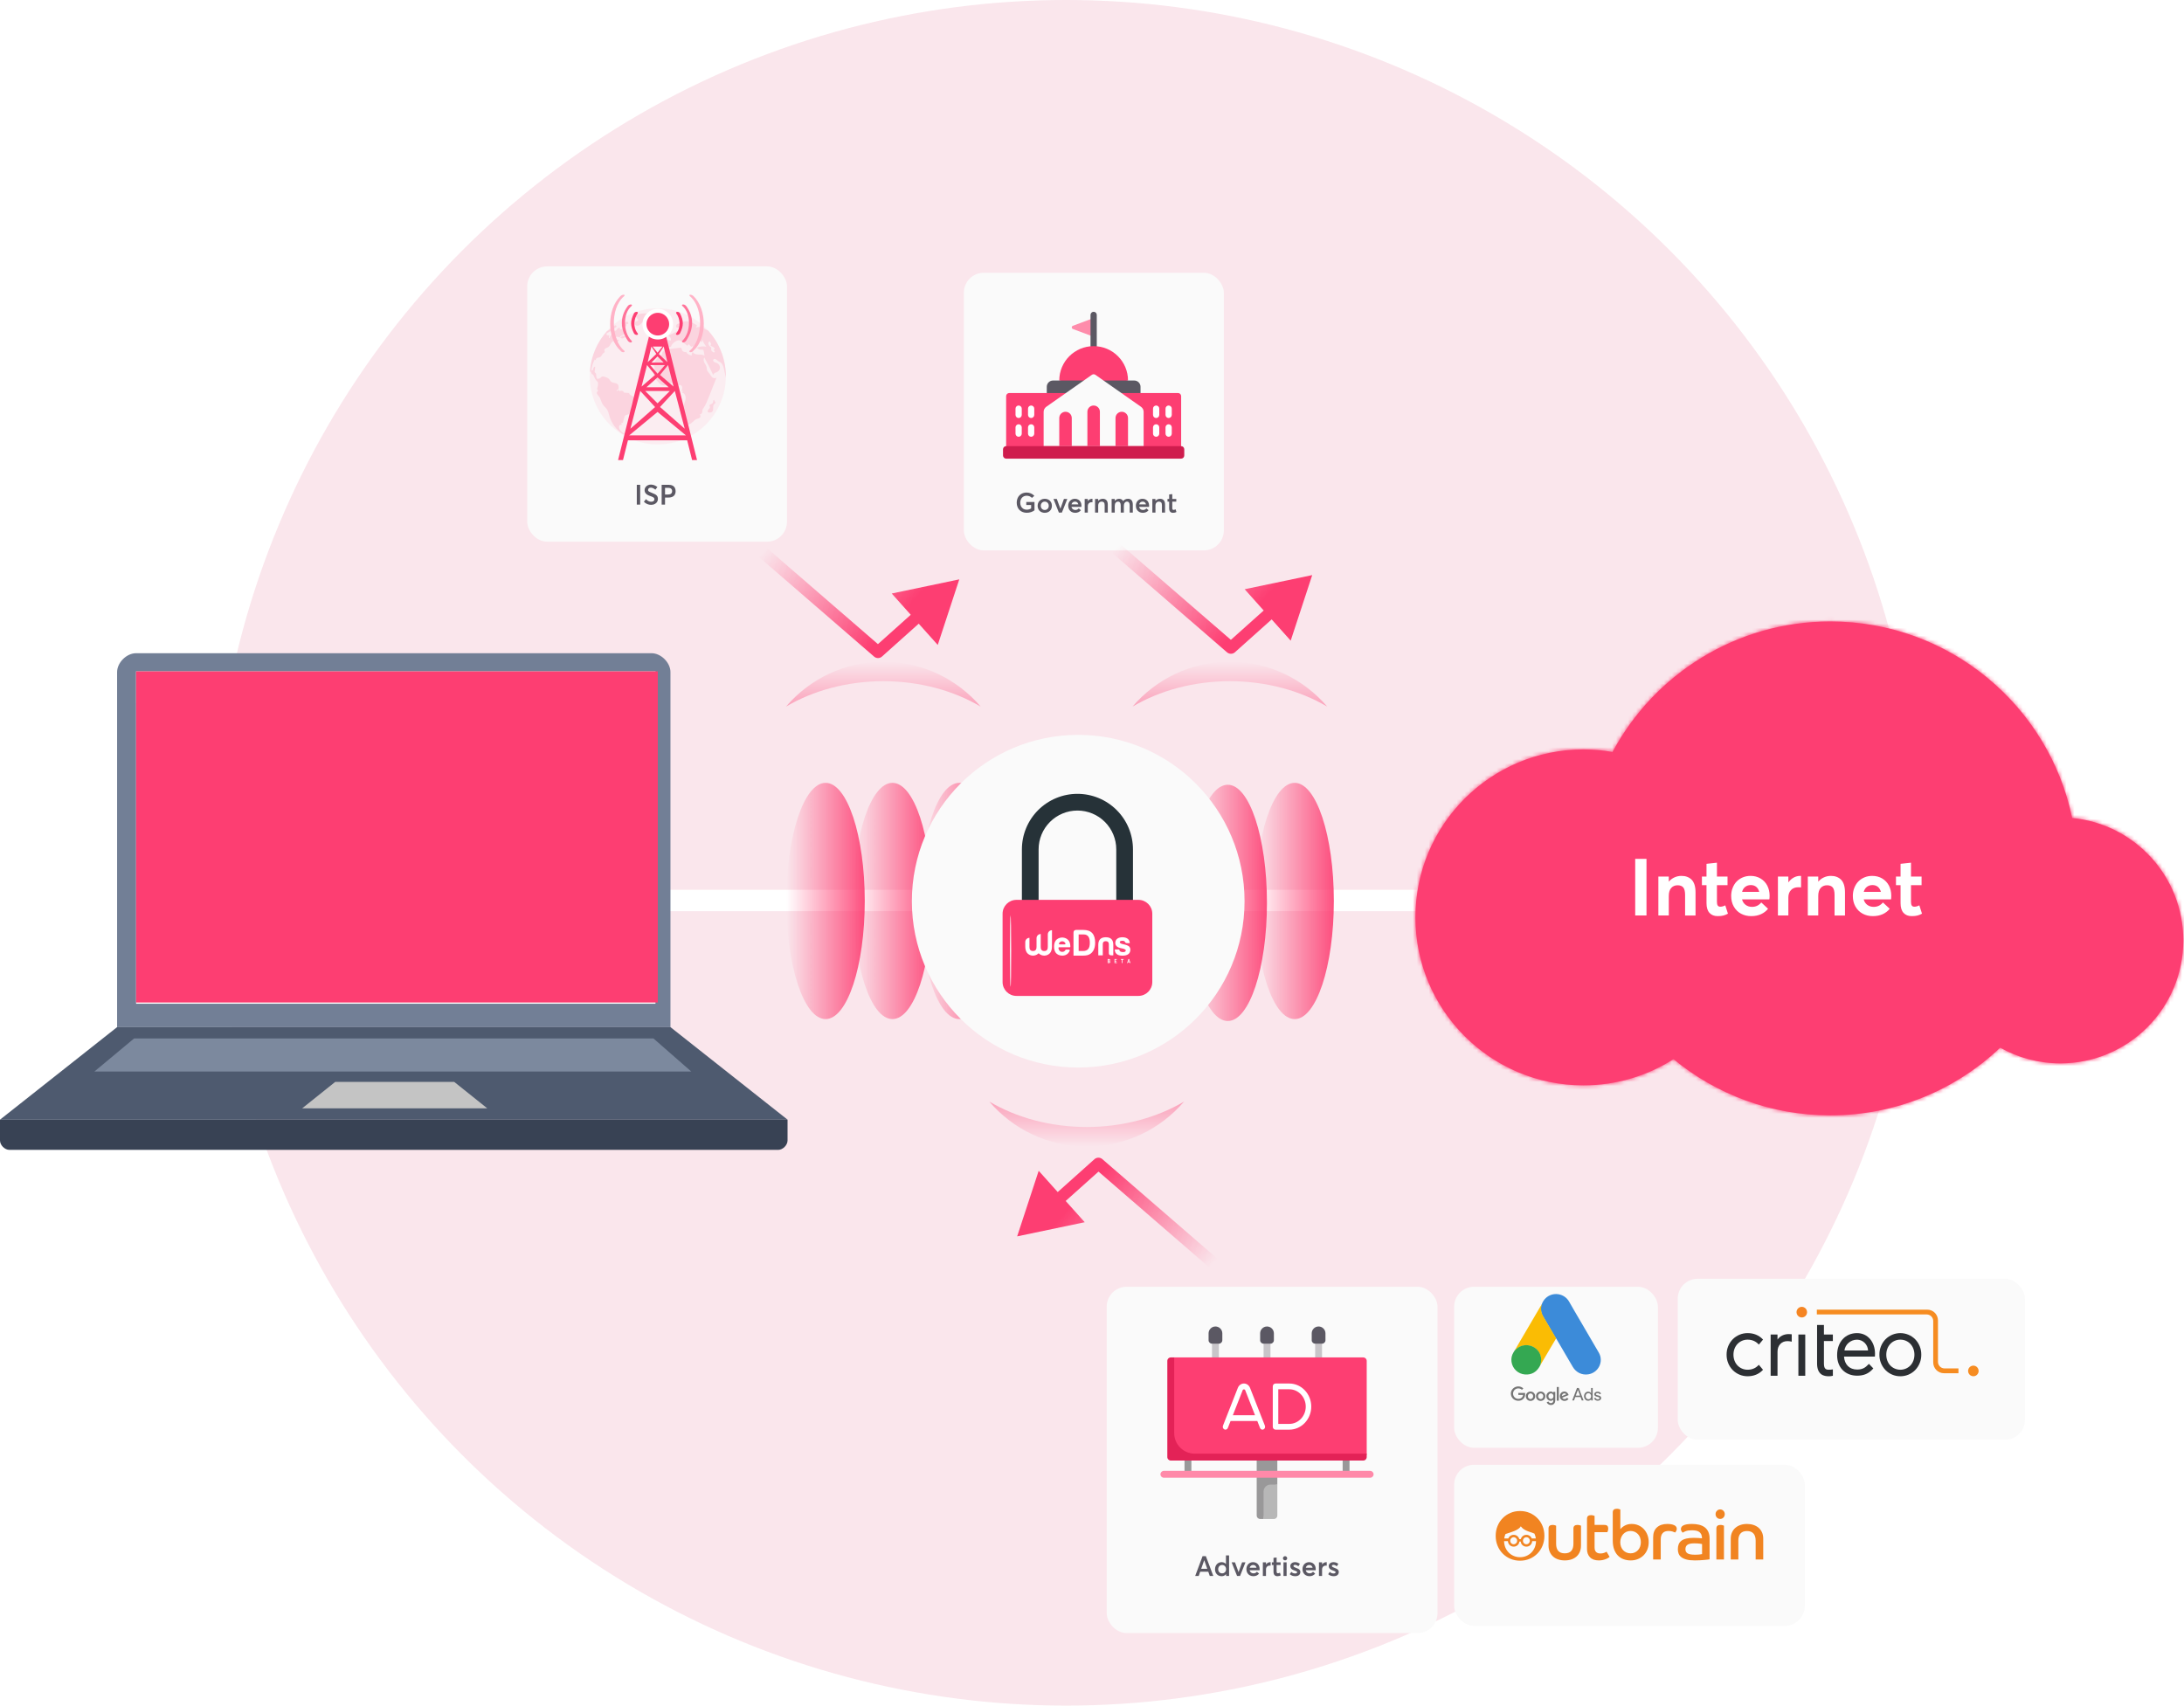 <svg width="548" height="428" viewBox="0 0 548 428" fill="none" xmlns="http://www.w3.org/2000/svg">
<circle opacity="0.6" cx="267.5" cy="214" r="214" fill="#F7D6DF"/>
<rect x="98.473" y="228.646" width="5.367" height="332.763" transform="rotate(-90 98.473 228.646)" fill="white"/>
<ellipse cx="207.151" cy="226.085" rx="29.642" ry="9.832" transform="rotate(-90 207.151 226.085)" fill="url(#paint0_linear)"/>
<ellipse cx="274.532" cy="226.085" rx="29.642" ry="9.832" transform="rotate(-90 274.532 226.085)" fill="url(#paint1_linear)"/>
<ellipse cx="223.924" cy="226.085" rx="29.642" ry="9.832" transform="rotate(-90 223.924 226.085)" fill="url(#paint2_linear)"/>
<ellipse cx="291.305" cy="226.085" rx="29.642" ry="9.832" transform="rotate(-90 291.305 226.085)" fill="url(#paint3_linear)"/>
<ellipse cx="240.696" cy="226.085" rx="29.642" ry="9.832" transform="rotate(-90 240.696 226.085)" fill="url(#paint4_linear)"/>
<ellipse cx="308.067" cy="226.567" rx="29.642" ry="9.832" transform="rotate(-90 308.067 226.567)" fill="url(#paint5_linear)"/>
<ellipse cx="257.469" cy="226.085" rx="29.642" ry="9.832" transform="rotate(-90 257.469 226.085)" fill="url(#paint6_linear)"/>
<ellipse cx="324.85" cy="226.085" rx="29.642" ry="9.832" transform="rotate(-90 324.85 226.085)" fill="url(#paint7_linear)"/>
<mask id="path-11-inside-1" fill="white">
<path fill-rule="evenodd" clip-rule="evenodd" d="M501.882 262.905C490.775 273.429 475.774 279.885 459.265 279.885C444.321 279.885 430.612 274.595 419.91 265.785C413.376 269.947 405.618 272.358 397.297 272.358C374.019 272.358 355.148 253.487 355.148 230.209C355.148 206.931 374.019 188.06 397.297 188.06C399.79 188.06 402.233 188.277 404.607 188.692C415.048 169.203 435.609 155.947 459.265 155.947C489.154 155.947 514.1 177.106 519.941 205.262C535.59 206.757 547.829 219.939 547.829 235.98C547.829 253.023 534.012 266.839 516.97 266.839C511.489 266.839 506.342 265.41 501.882 262.905Z"/>
</mask>
<path fill-rule="evenodd" clip-rule="evenodd" d="M501.882 262.905C490.775 273.429 475.774 279.885 459.265 279.885C444.321 279.885 430.612 274.595 419.91 265.785C413.376 269.947 405.618 272.358 397.297 272.358C374.019 272.358 355.148 253.487 355.148 230.209C355.148 206.931 374.019 188.06 397.297 188.06C399.79 188.06 402.233 188.277 404.607 188.692C415.048 169.203 435.609 155.947 459.265 155.947C489.154 155.947 514.1 177.106 519.941 205.262C535.59 206.757 547.829 219.939 547.829 235.98C547.829 253.023 534.012 266.839 516.97 266.839C511.489 266.839 506.342 265.41 501.882 262.905Z" fill="#FD3E72"/>
<path d="M501.882 262.905L503.35 260.289L501.423 259.207L499.818 260.727L501.882 262.905ZM419.91 265.785L421.816 263.469L420.135 262.085L418.298 263.255L419.91 265.785ZM404.607 188.692L404.09 191.647L406.226 192.02L407.251 190.108L404.607 188.692ZM519.941 205.262L517.004 205.871L517.453 208.038L519.656 208.248L519.941 205.262ZM499.818 260.727C489.247 270.745 474.976 276.885 459.265 276.885V282.885C476.572 282.885 492.303 276.114 503.945 265.083L499.818 260.727ZM459.265 276.885C445.042 276.885 432.002 271.853 421.816 263.469L418.003 268.101C429.223 277.337 443.6 282.885 459.265 282.885V276.885ZM397.297 275.358C406.206 275.358 414.52 272.775 421.521 268.316L418.298 263.255C412.231 267.119 405.03 269.358 397.297 269.358V275.358ZM352.148 230.209C352.148 255.144 372.362 275.358 397.297 275.358V269.358C375.676 269.358 358.148 251.83 358.148 230.209H352.148ZM397.297 185.06C372.362 185.06 352.148 205.274 352.148 230.209H358.148C358.148 208.588 375.676 191.06 397.297 191.06V185.06ZM405.123 185.736C402.579 185.292 399.964 185.06 397.297 185.06V191.06C399.616 191.06 401.886 191.261 404.09 191.647L405.123 185.736ZM407.251 190.108C417.191 171.555 436.758 158.947 459.265 158.947V152.947C434.46 152.947 412.905 166.85 401.962 187.275L407.251 190.108ZM459.265 158.947C487.703 158.947 511.445 179.08 517.004 205.871L522.879 204.653C516.754 175.132 490.604 152.947 459.265 152.947V158.947ZM550.829 235.98C550.829 218.378 537.4 203.917 520.227 202.276L519.656 208.248C533.78 209.598 544.829 221.5 544.829 235.98H550.829ZM516.97 269.839C535.669 269.839 550.829 254.68 550.829 235.98H544.829C544.829 251.366 532.356 263.839 516.97 263.839V269.839ZM500.413 265.521C505.311 268.271 510.961 269.839 516.97 269.839V263.839C512.017 263.839 507.374 262.549 503.35 260.289L500.413 265.521Z" fill="#FD3E72" mask="url(#path-11-inside-1)"/>
<path d="M410.299 229.723H413.131V215.514H410.299V229.723ZM421.891 219.792C421.285 219.792 420.709 219.919 420.162 220.163C419.615 220.407 419.146 220.759 418.756 221.218H418.727V219.958H416.109V229.723H418.727V224.811C418.727 223.962 418.922 223.307 419.322 222.839C419.723 222.38 420.26 222.145 420.943 222.145C421.578 222.145 422.047 222.331 422.359 222.692C422.662 223.063 422.818 223.688 422.818 224.587V229.733H425.436V223.932C425.436 223.2 425.348 222.565 425.182 222.018C425.006 221.481 424.762 221.052 424.439 220.729C424.117 220.417 423.746 220.182 423.326 220.026C422.906 219.87 422.428 219.792 421.891 219.792ZM430.982 229.889C431.578 229.889 432.066 229.841 432.447 229.733C432.818 229.636 433.199 229.479 433.57 229.274L432.896 227.184C432.447 227.419 432.037 227.526 431.666 227.526C431.354 227.526 431.139 227.428 431.002 227.223C430.865 227.028 430.807 226.706 430.807 226.276V222.126H433.463V219.958H430.807V216.481L428.189 216.764V219.958H427.037V222.126H428.189V226.637C428.189 227.712 428.434 228.522 428.932 229.069C429.43 229.616 430.113 229.889 430.982 229.889ZM444.02 224.753C444.02 223.805 443.814 222.956 443.424 222.204C443.023 221.452 442.457 220.866 441.734 220.436C441.002 220.007 440.162 219.792 439.225 219.792C438.541 219.792 437.896 219.919 437.301 220.163C436.695 220.417 436.188 220.759 435.758 221.198C435.328 221.637 434.996 222.175 434.752 222.8C434.498 223.425 434.381 224.108 434.381 224.831C434.381 225.827 434.596 226.716 435.035 227.487C435.475 228.268 436.08 228.864 436.842 229.274C437.604 229.684 438.453 229.889 439.41 229.889C440.348 229.889 441.168 229.723 441.891 229.391C442.604 229.059 443.18 228.61 443.629 228.044L441.93 226.462C441.314 227.204 440.533 227.575 439.596 227.565C438.971 227.565 438.434 227.389 437.994 227.057C437.555 226.725 437.262 226.276 437.105 225.69H443.951C443.99 225.534 444.02 225.221 444.02 224.753ZM439.312 222.096C439.859 222.096 440.318 222.253 440.68 222.555C441.031 222.858 441.285 223.278 441.422 223.805H437.115C437.262 223.259 437.525 222.829 437.916 222.536C438.307 222.243 438.766 222.096 439.312 222.096ZM451.705 219.792C451.119 219.792 450.582 219.938 450.074 220.212C449.566 220.485 449.127 220.886 448.756 221.393H448.727V219.958H446.109V229.723H448.727V225.192C448.727 224.45 448.941 223.835 449.381 223.356C449.82 222.887 450.436 222.643 451.217 222.643C451.412 222.643 451.646 222.653 451.91 222.673V219.802C451.871 219.802 451.803 219.792 451.705 219.792ZM459.391 219.792C458.785 219.792 458.209 219.919 457.662 220.163C457.115 220.407 456.646 220.759 456.256 221.218H456.227V219.958H453.609V229.723H456.227V224.811C456.227 223.962 456.422 223.307 456.822 222.839C457.223 222.38 457.76 222.145 458.443 222.145C459.078 222.145 459.547 222.331 459.859 222.692C460.162 223.063 460.318 223.688 460.318 224.587V229.733H462.936V223.932C462.936 223.2 462.848 222.565 462.682 222.018C462.506 221.481 462.262 221.052 461.939 220.729C461.617 220.417 461.246 220.182 460.826 220.026C460.406 219.87 459.928 219.792 459.391 219.792ZM474.547 224.753C474.547 223.805 474.342 222.956 473.951 222.204C473.551 221.452 472.984 220.866 472.262 220.436C471.529 220.007 470.689 219.792 469.752 219.792C469.068 219.792 468.424 219.919 467.828 220.163C467.223 220.417 466.715 220.759 466.285 221.198C465.855 221.637 465.523 222.175 465.279 222.8C465.025 223.425 464.908 224.108 464.908 224.831C464.908 225.827 465.123 226.716 465.562 227.487C466.002 228.268 466.607 228.864 467.369 229.274C468.131 229.684 468.98 229.889 469.938 229.889C470.875 229.889 471.695 229.723 472.418 229.391C473.131 229.059 473.707 228.61 474.156 228.044L472.457 226.462C471.842 227.204 471.061 227.575 470.123 227.565C469.498 227.565 468.961 227.389 468.521 227.057C468.082 226.725 467.789 226.276 467.633 225.69H474.479C474.518 225.534 474.547 225.221 474.547 224.753ZM469.84 222.096C470.387 222.096 470.846 222.253 471.207 222.555C471.559 222.858 471.812 223.278 471.949 223.805H467.643C467.789 223.259 468.053 222.829 468.443 222.536C468.834 222.243 469.293 222.096 469.84 222.096ZM479.674 229.889C480.27 229.889 480.758 229.841 481.139 229.733C481.51 229.636 481.891 229.479 482.262 229.274L481.588 227.184C481.139 227.419 480.729 227.526 480.357 227.526C480.045 227.526 479.83 227.428 479.693 227.223C479.557 227.028 479.498 226.706 479.498 226.276V222.126H482.154V219.958H479.498V216.481L476.881 216.764V219.958H475.729V222.126H476.881V226.637C476.881 227.712 477.125 228.522 477.623 229.069C478.121 229.616 478.805 229.889 479.674 229.889Z" fill="white"/>
<path d="M34.12 163.915H163.49C165.859 163.915 168.229 166.284 168.229 168.654V257.744H29.381V168.654C29.381 166.284 31.75 163.915 34.12 163.915Z" fill="#727F96"/>
<path d="M29.381 257.744H168.229L197.61 280.964H0L29.381 257.744Z" fill="#4E5A6F"/>
<path d="M0 280.964H197.61V286.177C197.61 287.362 196.425 288.546 195.24 288.546H2.369C1.185 288.546 0 287.362 0 286.177V280.964Z" fill="#384254"/>
<rect x="34.148" y="168.468" width="130.318" height="83.404" fill="white"/>
<path d="M164.484 168.468H34.148V176.436H164.484V168.468Z" fill="#AFADB2"/>
<circle cx="41.547" cy="172.452" r="1.707" fill="white"/>
<circle cx="49.516" cy="172.452" r="1.707" fill="white"/>
<circle cx="57.485" cy="172.452" r="1.707" fill="white"/>
<g opacity="0.6">
<rect opacity="0.4" x="66.531" y="224.117" width="65.502" height="3.874" fill="#C4C4C4"/>
<rect opacity="0.4" x="83.434" y="183.266" width="31.343" height="3.874" fill="#C4C4C4"/>
<rect opacity="0.4" x="55.965" y="203.339" width="10.565" height="10.565" fill="#C4C4C4"/>
<rect opacity="0.4" x="53.5" y="215.665" width="15.495" height="1.056" fill="#C4C4C4"/>
<rect opacity="0.4" x="55.965" y="217.426" width="10.565" height="1.056" fill="#C4C4C4"/>
<rect opacity="0.4" x="74.981" y="231.865" width="10.565" height="10.565" fill="#C4C4C4"/>
<rect opacity="0.4" x="74.981" y="244.19" width="10.565" height="1.056" fill="#C4C4C4"/>
<rect opacity="0.4" x="93.998" y="231.865" width="10.565" height="10.565" fill="#C4C4C4"/>
<rect opacity="0.4" x="93.998" y="244.19" width="10.565" height="1.056" fill="#C4C4C4"/>
<rect opacity="0.4" x="113.016" y="231.865" width="10.565" height="10.565" fill="#C4C4C4"/>
<rect opacity="0.4" x="113.016" y="244.19" width="10.565" height="1.056" fill="#C4C4C4"/>
<rect opacity="0.4" x="93.998" y="203.339" width="10.565" height="10.565" fill="#C4C4C4"/>
<rect opacity="0.4" x="91.533" y="215.665" width="15.495" height="1.056" fill="#C4C4C4"/>
<rect opacity="0.4" x="93.998" y="217.426" width="10.565" height="1.056" fill="#C4C4C4"/>
<rect opacity="0.4" x="113.016" y="203.339" width="10.565" height="10.565" fill="#C4C4C4"/>
<rect opacity="0.4" x="110.551" y="215.665" width="15.495" height="1.056" fill="#C4C4C4"/>
<rect opacity="0.4" x="113.016" y="217.426" width="10.565" height="1.056" fill="#C4C4C4"/>
<rect opacity="0.4" x="132.033" y="203.339" width="10.565" height="10.565" fill="#C4C4C4"/>
<rect opacity="0.4" x="129.568" y="215.665" width="15.495" height="1.056" fill="#C4C4C4"/>
<rect opacity="0.4" x="132.033" y="217.426" width="10.565" height="1.056" fill="#C4C4C4"/>
<rect opacity="0.4" x="74.982" y="203.339" width="10.565" height="10.565" fill="#C4C4C4"/>
<rect opacity="0.4" x="72.518" y="215.665" width="15.495" height="1.056" fill="#C4C4C4"/>
<rect opacity="0.4" x="74.982" y="217.426" width="10.565" height="1.056" fill="#C4C4C4"/>
<rect x="64.666" y="190.911" width="68.876" height="5.487" rx="2.743" stroke="#C4C4C4" stroke-width="0.5"/>
</g>
<path d="M33.645 260.587H163.963L173.441 268.88H23.693L33.645 260.587Z" fill="#7C899E"/>
<path d="M84.113 271.487H113.968L122.261 278.121H75.82L84.113 271.487Z" fill="#C4C4C4"/>
<g style="mix-blend-mode:color">
<path d="M165.053 168.468H34.148V251.564H165.053V168.468Z" fill="#FD3E72"/>
</g>
<g filter="url(#filter0_d)">
<circle cx="270.538" cy="226.144" r="41.739" fill="#FAFAFA"/>
</g>
<path d="M284.28 235.963H280.087V213.137C280.087 210.554 279.06 208.076 277.234 206.249C275.407 204.422 272.929 203.396 270.345 203.396C267.762 203.396 265.284 204.422 263.457 206.249C261.63 208.076 260.604 210.554 260.604 213.137V235.963H256.41V213.137C256.41 211.307 256.771 209.495 257.471 207.805C258.171 206.114 259.198 204.578 260.492 203.284C261.786 201.99 263.322 200.963 265.013 200.263C266.703 199.563 268.515 199.202 270.345 199.202C272.175 199.202 273.987 199.563 275.678 200.263C277.369 200.963 278.905 201.99 280.199 203.284C281.493 204.578 282.519 206.114 283.22 207.805C283.92 209.495 284.28 211.307 284.28 213.137V235.963Z" fill="#263238"/>
<path d="M285.647 225.808H255.045C253.123 225.808 251.564 227.367 251.564 229.289V246.429C251.564 248.352 253.123 249.91 255.045 249.91H285.647C287.57 249.91 289.128 248.352 289.128 246.429V229.289C289.128 227.367 287.57 225.808 285.647 225.808Z" fill="#FD3E72"/>
<path d="M253.566 247.622C253.482 247.622 253.41 243.602 253.41 238.635C253.41 233.669 253.482 229.649 253.566 229.649C253.65 229.649 253.722 233.669 253.722 238.635C253.722 243.602 253.674 247.622 253.566 247.622Z" fill="#FAFAFA"/>
<path d="M268.415 237.694H265.774C265.654 237.694 265.563 237.799 265.585 237.915C265.588 237.941 265.592 237.966 265.595 237.992C265.614 238.093 265.643 238.192 265.683 238.29C265.745 238.439 265.843 238.57 265.978 238.686C266.108 238.802 266.294 238.857 266.531 238.857C266.767 238.857 266.949 238.798 267.084 238.686C267.189 238.595 267.269 238.493 267.331 238.384C267.364 238.326 267.429 238.29 267.495 238.29H268.233C268.368 238.29 268.459 238.424 268.415 238.548C268.382 238.642 268.342 238.733 268.295 238.813C268.211 238.962 268.12 239.093 268.019 239.202C267.917 239.311 267.811 239.402 267.695 239.474C267.578 239.547 267.469 239.605 267.36 239.652C267.094 239.754 266.818 239.809 266.523 239.809C266.138 239.801 265.796 239.721 265.497 239.569C265.37 239.5 265.246 239.413 265.122 239.307C264.999 239.202 264.89 239.067 264.795 238.907C264.7 238.748 264.624 238.555 264.566 238.33C264.508 238.104 264.479 237.846 264.479 237.545C264.479 237.247 264.508 236.985 264.566 236.76C264.624 236.535 264.7 236.342 264.795 236.178C264.89 236.015 264.999 235.881 265.122 235.771C265.246 235.662 265.37 235.575 265.497 235.506C265.792 235.346 266.13 235.263 266.512 235.248C266.52 235.248 266.527 235.248 266.534 235.248C266.847 235.263 267.138 235.328 267.411 235.444C267.527 235.495 267.644 235.564 267.76 235.648C267.877 235.732 267.986 235.833 268.088 235.957C268.19 236.08 268.277 236.226 268.353 236.396C268.43 236.567 268.488 236.764 268.521 236.985C268.532 237.072 268.543 237.16 268.55 237.25C268.557 237.341 268.564 237.439 268.564 237.545C268.568 237.538 268.59 237.694 268.415 237.694ZM267.156 236.978C267.295 236.978 267.393 236.833 267.331 236.709C267.331 236.709 267.331 236.705 267.327 236.705C267.284 236.615 267.225 236.531 267.149 236.455C267.073 236.382 266.985 236.32 266.883 236.277C266.782 236.233 266.658 236.211 266.523 236.211C266.385 236.211 266.265 236.233 266.163 236.277C266.061 236.32 265.97 236.378 265.897 236.455C265.821 236.531 265.763 236.611 265.716 236.705V236.709C265.654 236.836 265.752 236.982 265.89 236.982H267.156V236.978Z" fill="white"/>
<path d="M271.869 233.351H270.02C269.576 233.361 269.359 233.598 269.359 234.045V239.812H271.52C272.105 239.812 272.558 239.764 272.879 239.679C274.115 239.346 274.794 238.168 274.794 236.581C274.794 234.52 273.907 233.351 271.869 233.351ZM273.454 236.581C273.454 237.94 273.001 238.643 271.699 238.643H270.652V234.482H271.869C273.058 234.482 273.454 235.289 273.454 236.581Z" fill="white"/>
<path d="M279.344 237.099V239.727H278.776C278.409 239.702 278.225 239.524 278.225 239.169V236.871C278.2 236.406 277.949 236.178 277.457 236.178C276.964 236.178 276.714 236.406 276.705 236.871V239.727H275.578V237.099C275.578 235.823 276.213 235.189 277.473 235.189C278.734 235.189 279.352 235.823 279.344 237.099Z" fill="white"/>
<path d="M279.717 238.257H280.853C280.878 238.747 281.228 238.916 281.771 238.916C282.239 238.916 282.473 238.781 282.473 238.493C282.473 238.265 282.088 238.079 281.329 237.944C280.352 237.767 279.851 237.327 279.842 236.626C279.842 235.662 280.594 235.206 281.604 235.189C282.172 235.189 282.623 235.316 282.957 235.569C283.282 235.831 283.458 236.195 283.483 236.66H282.781C282.523 236.651 282.356 236.558 282.289 236.381C282.214 236.186 281.988 236.077 281.621 236.077C281.187 236.077 280.97 236.195 280.97 236.423C280.97 236.651 281.254 236.829 281.83 236.938C282.581 237.091 283.074 237.285 283.316 237.513C283.525 237.733 283.625 238.003 283.625 238.307C283.625 239.406 282.773 239.812 281.604 239.812C280.986 239.812 280.519 239.677 280.218 239.415C279.884 239.161 279.717 238.772 279.717 238.257Z" fill="white"/>
<path d="M263.961 233.424C263.379 233.424 262.91 233.893 262.91 234.474V237.516C262.91 237.643 262.903 237.77 262.888 237.905C262.873 238.035 262.837 238.155 262.779 238.264C262.721 238.373 262.633 238.464 262.517 238.537C262.4 238.61 262.233 238.646 262.022 238.646C261.811 238.646 261.644 238.61 261.527 238.537C261.411 238.464 261.324 238.373 261.265 238.264C261.207 238.155 261.171 238.035 261.156 237.905C261.142 237.774 261.134 237.643 261.134 237.516V234.38C260.552 234.38 260.083 234.849 260.083 235.43V237.512C260.083 237.639 260.076 237.766 260.061 237.901C260.046 238.032 260.01 238.152 259.952 238.261C259.894 238.37 259.806 238.461 259.69 238.533C259.573 238.606 259.406 238.642 259.195 238.642C258.984 238.642 258.817 238.606 258.7 238.533C258.584 238.461 258.497 238.37 258.438 238.261C258.38 238.152 258.344 238.032 258.329 237.901C258.315 237.77 258.307 237.639 258.307 237.512V235.335C257.725 235.335 257.256 235.808 257.256 236.386V237.512C257.256 237.81 257.285 238.072 257.343 238.297C257.401 238.522 257.474 238.715 257.561 238.878C257.652 239.042 257.754 239.176 257.871 239.285C257.987 239.394 258.107 239.482 258.227 239.551C258.507 239.711 258.831 239.798 259.191 239.809C259.559 239.798 259.883 239.711 260.167 239.551C260.287 239.482 260.407 239.394 260.519 239.285C260.549 239.256 260.578 239.227 260.607 239.195C260.636 239.227 260.665 239.256 260.694 239.285C260.811 239.394 260.931 239.482 261.051 239.551C261.331 239.711 261.655 239.798 262.015 239.809C262.382 239.798 262.706 239.711 262.99 239.551C263.11 239.482 263.23 239.394 263.343 239.285C263.459 239.176 263.561 239.042 263.652 238.878C263.743 238.715 263.816 238.522 263.87 238.297C263.925 238.072 263.95 237.814 263.95 237.512L263.961 233.424Z" fill="white"/>
<path d="M278.413 241.126V241.123C278.444 241.11 278.47 241.091 278.491 241.067C278.511 241.042 278.526 241.015 278.534 240.988C278.543 240.96 278.547 240.93 278.547 240.898C278.547 240.818 278.522 240.757 278.472 240.715C278.422 240.674 278.35 240.652 278.255 240.652H277.932V241.661H278.302C278.35 241.661 278.393 241.654 278.43 241.64C278.467 241.626 278.497 241.606 278.521 241.582C278.544 241.557 278.562 241.527 278.574 241.494C278.587 241.46 278.593 241.423 278.593 241.382C278.593 241.316 278.577 241.261 278.546 241.217C278.515 241.173 278.47 241.143 278.413 241.126ZM278.106 240.829H278.221C278.254 240.829 278.283 240.834 278.305 240.844C278.327 240.854 278.343 240.868 278.353 240.884C278.363 240.902 278.368 240.922 278.368 240.946C278.368 240.973 278.361 240.996 278.348 241.014C278.335 241.032 278.319 241.045 278.299 241.053C278.279 241.062 278.257 241.065 278.233 241.065H278.106V240.829ZM278.249 241.485H278.106V241.226H278.251C278.302 241.226 278.34 241.238 278.368 241.261C278.395 241.285 278.408 241.317 278.408 241.357C278.408 241.385 278.401 241.409 278.388 241.428C278.374 241.448 278.355 241.462 278.332 241.471C278.308 241.481 278.281 241.485 278.249 241.485ZM279.649 241.661H280.248V241.482H279.824V241.249H280.143V241.073H279.824V240.831H280.221V240.652H279.649V241.661ZM281.496 241.661H281.673V240.831H281.921V240.652H281.249V240.831H281.496V241.661ZM283.462 241.661H283.647L283.314 240.652H283.143L282.811 241.661H282.996L283.057 241.459H283.401L283.462 241.661ZM283.108 241.288L283.228 240.893H283.229L283.349 241.288H283.108Z" fill="white"/>
<g filter="url(#filter1_f)">
<path fill-rule="evenodd" clip-rule="evenodd" d="M246.067 177.305C239.256 173.304 230.804 170.935 221.648 170.935C212.491 170.935 204.038 173.304 197.227 177.306C203.117 170.416 211.872 166.048 221.647 166.048C231.422 166.048 240.177 170.415 246.067 177.305Z" fill="url(#paint8_linear)" fill-opacity="0.4"/>
</g>
<g filter="url(#filter2_f)">
<path fill-rule="evenodd" clip-rule="evenodd" d="M248.245 276.437C255.056 280.438 263.509 282.808 272.665 282.808C281.822 282.808 290.275 280.438 297.086 276.436C291.196 283.327 282.441 287.694 272.665 287.694C262.89 287.694 254.135 283.327 248.245 276.437Z" fill="url(#paint9_linear)" fill-opacity="0.4"/>
</g>
<g filter="url(#filter3_f)">
<path fill-rule="evenodd" clip-rule="evenodd" d="M333.018 177.308C326.206 173.305 317.752 170.935 308.594 170.935C299.439 170.935 290.988 173.303 284.178 177.303C290.068 170.414 298.822 166.048 308.596 166.048C318.372 166.048 327.128 170.416 333.018 177.308Z" fill="url(#paint10_linear)" fill-opacity="0.4"/>
</g>
<g filter="url(#filter4_d)">
<rect x="132.285" y="64.847" width="65.18" height="69.08" rx="5" fill="#FAFAFA"/>
<path d="M159.784 124.628H160.631V119.655H159.784V124.628ZM163.366 124.682C163.526 124.682 163.687 124.665 163.848 124.628C164.005 124.594 164.159 124.535 164.309 124.453C164.459 124.375 164.589 124.279 164.702 124.163C164.815 124.05 164.907 123.91 164.975 123.742C165.044 123.578 165.078 123.394 165.078 123.196C165.078 123.004 165.047 122.833 164.993 122.683C164.893 122.423 164.688 122.204 164.374 122.03C164.23 121.951 163.95 121.832 163.54 121.668C163.191 121.534 162.962 121.432 162.856 121.364C162.689 121.254 162.607 121.117 162.61 120.947C162.61 120.769 162.679 120.625 162.808 120.523C162.938 120.42 163.106 120.366 163.304 120.366C163.66 120.366 164.039 120.536 164.449 120.875L164.952 120.212C164.429 119.802 163.878 119.6 163.304 119.6C163.02 119.6 162.757 119.661 162.518 119.784C162.279 119.908 162.087 120.075 161.947 120.287C161.804 120.502 161.735 120.738 161.735 120.991C161.735 121.117 161.749 121.237 161.78 121.346C161.81 121.456 161.851 121.555 161.899 121.64C161.947 121.726 162.009 121.808 162.091 121.883C162.169 121.958 162.248 122.027 162.327 122.081C162.405 122.136 162.501 122.191 162.61 122.245C162.72 122.3 162.822 122.348 162.914 122.382C163.003 122.42 163.113 122.461 163.236 122.502C163.338 122.539 163.424 122.57 163.489 122.594C163.55 122.621 163.622 122.649 163.697 122.683C163.772 122.717 163.834 122.744 163.878 122.772C163.923 122.799 163.967 122.833 164.015 122.871C164.059 122.912 164.094 122.949 164.118 122.991C164.138 123.032 164.159 123.076 164.172 123.127C164.186 123.178 164.196 123.233 164.196 123.295C164.196 123.486 164.124 123.633 163.984 123.742C163.841 123.852 163.636 123.903 163.369 123.903C163.147 123.903 162.921 123.848 162.696 123.736C162.47 123.623 162.268 123.459 162.094 123.247L161.561 123.903C161.814 124.163 162.098 124.358 162.409 124.488C162.716 124.617 163.037 124.682 163.366 124.682ZM166.021 124.628H166.866V122.854H167.724C167.939 122.854 168.137 122.833 168.322 122.792C168.506 122.751 168.67 122.69 168.821 122.604C168.968 122.522 169.094 122.416 169.197 122.293C169.299 122.17 169.381 122.02 169.436 121.845C169.491 121.675 169.521 121.48 169.521 121.268C169.521 121.111 169.504 120.964 169.477 120.827C169.446 120.69 169.402 120.56 169.344 120.437C169.286 120.318 169.21 120.208 169.118 120.113C169.022 120.017 168.913 119.935 168.79 119.866C168.667 119.798 168.523 119.747 168.359 119.709C168.195 119.675 168.014 119.655 167.823 119.655H166.021V124.628ZM166.866 122.092V120.413H167.7C168 120.413 168.236 120.489 168.4 120.636C168.564 120.783 168.646 120.988 168.646 121.251C168.646 121.511 168.561 121.716 168.393 121.866C168.226 122.016 167.976 122.092 167.641 122.092H166.866Z" fill="#5B5863"/>
<g opacity="0.2" clip-path="url(#clip0)">
<path d="M165.052 109.52C174.481 109.52 182.125 101.876 182.125 92.446C182.125 83.017 174.481 75.373 165.052 75.373C155.623 75.373 147.979 83.017 147.979 92.446C147.979 101.876 155.623 109.52 165.052 109.52Z" fill="#FFB9CC"/>
<path d="M156.755 106.774C156.752 106.78 156.747 106.784 156.744 106.791C156.77 106.797 156.794 106.806 156.82 106.811L156.755 106.774Z" fill="#E9EFF4"/>
<path d="M155.681 82.71L155.646 82.641C155.932 82.598 155.951 82.397 156.168 82.323C156.415 82.242 156.33 82.331 156.573 82.323C156.77 82.315 156.889 82.458 157.114 82.353C157.059 82.449 156.971 82.516 156.882 82.581C156.697 82.712 156.508 82.847 156.288 82.898C156.068 82.948 155.809 82.895 155.681 82.71Z" fill="#FD3E72"/>
<path d="M159.096 97.928C159.091 98.079 159.003 98.21 158.926 98.337C158.583 98.897 158.374 99.546 158.328 100.203C158.282 100.833 158.31 101.609 157.762 101.918C157.449 102.093 157.009 102.062 156.8 102.356C156.735 102.444 156.704 102.556 156.673 102.661C156.538 103.152 156.403 103.642 156.268 104.133C156.094 104.118 155.916 104.099 155.743 104.079C155.948 104.145 156.091 104.422 155.968 104.613C155.771 104.509 155.512 104.632 155.403 104.83C155.3 105.026 155.315 105.266 155.372 105.483C155.551 106.124 156.099 106.641 156.745 106.795C156.632 107.008 156.289 106.915 156.08 106.772C154.585 105.761 153.456 104.222 152.941 102.491C152.76 101.881 152.643 101.232 152.287 100.708C151.99 100.264 151.541 99.939 151.244 99.496C150.827 98.859 150.749 98.033 150.266 97.45C149.996 97.118 149.578 96.71 149.817 96.354C149.914 96.207 150.119 96.069 150.038 95.913C150.011 95.863 149.956 95.832 149.914 95.79C149.751 95.615 149.863 95.342 149.945 95.117C150.079 94.727 150.079 94.311 150.022 93.894C149.615 93.53 149.295 93.079 149.094 92.573C148.974 92.264 148.815 91.878 148.484 91.874C148.398 91.635 148.31 91.395 148.224 91.156C148.193 91.241 148.109 91.295 148.016 91.306C148.272 87.394 149.849 83.844 152.304 81.093C152.359 81.07 152.412 81.038 152.467 81.007C153.049 80.668 153.513 80.158 154.076 79.787C154.192 79.71 154.323 79.636 154.466 79.651C154.605 79.663 154.737 79.805 154.686 79.937C154.667 79.991 154.621 80.034 154.574 80.068C153.915 80.629 153.192 81.12 152.424 81.526C152.332 81.572 152.235 81.626 152.193 81.719C152.115 81.877 152.247 82.074 152.413 82.132C152.579 82.189 152.765 82.155 152.935 82.117C152.792 82.321 152.749 82.596 152.823 82.835C152.981 82.85 153.031 82.634 153.078 82.483C153.27 81.885 154.225 81.641 154.163 81.011C154.421 81.145 154.684 80.844 154.842 80.597C155.001 80.346 155.352 80.099 155.546 80.319C155.556 80.442 155.571 80.566 155.583 80.69C155.923 80.605 156.267 80.516 156.607 80.43C156.413 80.566 156.348 80.856 156.459 81.064C156.572 81.272 156.849 81.377 157.07 81.292C157.066 81.474 156.904 81.612 156.756 81.72C156.382 82.002 155.981 82.292 155.545 82.431L155.645 82.639C155.634 82.644 155.623 82.648 155.611 82.648C155.333 82.675 155.039 82.475 154.742 82.513C154.56 82.537 154.337 82.537 154.232 82.722C154.217 82.745 154.152 83.069 154.198 83.042C154.36 82.949 154.522 82.856 154.681 82.764C154.73 82.896 154.742 83.042 154.715 83.186C154.912 83.166 155.117 83.208 155.291 83.313C155.11 83.734 154.643 84.016 154.183 83.981C154.179 83.842 154.171 83.703 154.167 83.564C153.789 83.533 153.48 83.858 153.291 84.183C153.098 84.511 152.952 84.886 152.634 85.094C152.442 85.226 152.206 85.276 151.998 85.384C151.793 85.496 151.604 85.709 151.647 85.936C151.666 86.044 151.736 86.145 151.733 86.257C151.721 86.465 151.478 86.562 151.316 86.697C151.038 86.929 150.968 87.354 150.671 87.559C150.455 87.709 150.169 87.706 149.918 87.783C149.667 87.86 149.416 88.111 149.517 88.355C149.393 88.397 149.242 88.305 149.231 88.173C148.787 89.046 148.494 89.996 148.375 90.97C148.595 91.124 148.818 90.772 148.861 90.506C148.907 90.24 149.139 89.891 149.355 90.05C149.304 90.432 149.254 90.811 149.205 91.193C149.193 91.267 149.186 91.344 149.221 91.409C149.264 91.49 149.356 91.524 149.426 91.582C149.623 91.752 149.596 92.053 149.608 92.312C149.62 92.628 149.724 92.937 149.89 93.208C149.874 93.153 149.863 93.1 149.852 93.045C150.153 93.084 150.466 92.986 150.694 92.785C150.813 92.678 150.914 92.539 151.065 92.484C151.22 92.426 151.389 92.468 151.548 92.511C152.038 92.645 152.56 92.796 152.888 93.182C153.053 93.379 153.158 93.627 153.356 93.788C153.804 94.166 154.561 93.999 154.971 94.421C155.299 94.76 155.238 95.309 155.149 95.776C154.925 95.653 154.624 95.962 154.756 96.182C154.876 96.05 155.014 95.911 155.189 95.911C155.366 95.907 155.521 96.151 155.39 96.263C155.698 95.869 156.455 96.031 156.575 96.522C157.008 96.553 157.444 96.582 157.876 96.618C157.793 97.253 159.122 97.29 159.096 97.928Z" fill="#FD3E72"/>
<path d="M156.464 80.061C156.297 80.143 156.067 80.05 156.005 79.875C155.942 79.7 156.061 79.483 156.243 79.441C156.357 79.414 156.516 79.427 156.551 79.315C156.562 79.281 156.556 79.243 156.556 79.208C156.551 78.996 156.741 78.821 156.945 78.768C157.149 78.715 157.365 78.756 157.572 78.797C157.646 78.949 157.667 79.127 157.632 79.292C157.49 79.299 157.348 79.304 157.206 79.311C157.218 79.547 157.195 79.844 156.976 79.931C156.779 80.01 156.523 79.864 156.359 79.997" fill="#FD3E72"/>
<path d="M158.678 77.702C159.066 77.516 159.394 77.223 159.776 77.027C160.435 76.689 161.203 76.659 161.943 76.636C163.626 76.583 165.309 76.531 166.992 76.478C166.602 76.692 166.212 76.907 165.821 77.121C165.502 77.296 165.14 77.476 164.791 77.376C164.783 77.657 165.039 77.918 165.321 77.916C164.629 78.343 163.67 77.906 162.94 78.265C162.634 78.416 162.387 78.7 162.051 78.754C161.856 78.785 161.654 78.732 161.461 78.775C161.137 78.846 160.933 79.152 160.693 79.381C160.418 79.645 160.013 79.826 159.652 79.7C159.292 79.573 159.104 79.038 159.393 78.788C159.535 78.665 159.738 78.645 159.906 78.558C160.073 78.473 160.206 78.243 160.08 78.103C160.025 78.042 159.936 78.019 159.885 77.953C159.831 77.883 159.836 77.782 159.791 77.705C159.62 77.405 159.145 77.809 158.821 77.688" fill="#FD3E72"/>
<path d="M163.789 79.122C164.017 79.07 164.214 78.935 164.427 78.837C164.64 78.739 164.893 78.681 165.101 78.785C165.163 78.94 164.985 79.081 164.828 79.136C164.526 79.242 164.199 79.271 163.884 79.219" fill="#FD3E72"/>
<path d="M177.55 80.82C177.488 80.828 177.423 80.825 177.357 80.809C177.067 80.747 176.847 80.523 176.599 80.361C176.027 79.983 175.247 79.933 174.629 80.242C174.776 80.03 174.849 79.767 174.833 79.508L174.745 79.539C173.733 78.953 172.546 78.343 171.442 78.738C171.187 78.831 170.956 78.97 170.698 79.058C170.423 79.154 170.118 79.194 169.883 79.364C169.644 79.534 169.517 79.909 169.722 80.113C169.896 80.287 170.174 80.24 170.418 80.264C170.657 80.287 170.932 80.526 170.8 80.731C169.742 81.226 168.681 81.725 167.623 82.224C168.109 82.382 168.431 82.933 168.326 83.436C167.97 83.498 167.627 83.282 167.268 83.258C166.747 83.231 166.249 83.691 166.238 84.213C166.223 84.734 166.702 85.216 167.223 85.209C167.613 85.204 167.996 84.969 168.374 85.069C168.389 84.713 168.633 84.411 168.883 84.157C169.369 83.67 170.064 83.229 170.714 83.469C170.926 83.546 171.108 83.689 171.285 83.831C171.675 84.14 172.065 84.452 172.457 84.765C172.581 84.638 172.703 84.51 172.827 84.387C173.04 84.611 173.253 84.835 173.469 85.062C173.577 84.988 173.689 84.919 173.797 84.845C173.874 85.046 173.955 85.243 174.033 85.444C174.064 85.224 174.091 85.008 174.117 84.791C174.373 84.798 174.643 84.806 174.874 84.69C175.106 84.578 175.276 84.3 175.179 84.061C175.128 83.934 175.009 83.833 174.985 83.697C174.935 83.427 175.321 83.242 175.572 83.365C175.819 83.485 175.943 83.767 176.047 84.025C176.105 83.763 176.159 83.504 176.217 83.241C176.459 83.876 176.807 84.47 177.24 84.992C176.448 84.841 175.613 84.927 174.873 85.232C175.109 85.564 175.514 85.761 175.92 85.745C176.102 85.741 176.303 85.699 176.442 85.814C176.546 85.903 176.573 86.046 176.592 86.178C176.654 86.549 176.716 86.915 176.774 87.282C176.356 86.939 175.755 86.977 175.21 86.967C174.665 86.952 174.028 86.801 173.827 86.295C173.611 86.539 173.515 86.886 173.577 87.211C173.012 87.077 172.364 86.861 172.201 86.304C171.761 86.466 171.213 86.185 171.093 85.733C171.05 85.575 171.038 85.382 170.9 85.297C170.815 85.247 170.706 85.254 170.606 85.266C169.768 85.364 168.933 85.457 168.1 85.554C167.644 85.608 167.173 85.663 166.771 85.886C166.369 86.106 166.05 86.539 166.096 86.995C165.327 87.452 164.675 88.112 164.235 88.889C164.096 89.129 163.977 89.403 164.031 89.674C164.07 89.882 164.208 90.059 164.251 90.264C164.325 90.616 164.124 90.956 164.04 91.303C163.8 92.292 164.55 93.223 165.246 93.971C165.574 94.318 165.954 94.696 166.432 94.716C166.73 94.727 167.012 94.596 167.289 94.487C168.085 94.174 168.95 94.031 169.803 94.065C169.61 94.216 169.811 94.543 170.051 94.594C170.29 94.644 170.549 94.566 170.781 94.647C171.31 94.836 171.237 95.612 170.998 96.119C171.118 96.095 171.241 96.072 171.364 96.049C171.299 96.219 171.233 96.389 171.168 96.555C171.893 96.647 172.168 97.601 171.999 98.315C171.834 99.03 171.409 99.686 171.398 100.42C171.394 100.822 171.517 101.212 171.641 101.594C171.951 102.563 172.26 103.532 172.57 104.505C173.436 104.608 173.932 103.508 174.736 103.164C175.037 103.032 175.392 103.005 175.628 102.781C175.856 102.565 175.782 102.059 175.49 102.059C175.887 102.016 176.227 101.652 176.239 101.251C176.243 101.138 176.227 101.026 176.242 100.915C176.269 100.757 176.369 100.618 176.465 100.482C177.079 99.602 177.476 98.593 177.874 97.597C177.977 97.33 178.082 97.068 178.186 96.801C178.579 95.808 178.969 94.819 179.362 93.826C179.516 93.436 179.671 93.051 179.825 92.659C179.613 93.011 179.057 92.965 178.739 92.702C178.419 92.44 178.252 92.042 178.001 91.714C177.788 91.431 177.502 91.181 177.401 90.837C177.344 90.641 177.354 90.428 177.32 90.223C177.242 89.778 176.949 89.409 176.748 89.007C176.548 88.605 176.443 88.084 176.725 87.732C177.537 89.149 178.276 90.608 178.944 92.103C179.017 91.871 179.187 91.67 179.403 91.558C179.561 91.472 179.739 91.438 179.905 91.368C180.346 91.175 180.65 90.708 180.65 90.229C180.646 89.751 180.341 89.284 179.897 89.094C179.677 89.001 179.426 88.971 179.217 88.843C179.009 88.72 178.858 88.438 178.989 88.233C179.112 88.04 179.411 88.044 179.615 88.152C179.82 88.264 179.971 88.453 180.163 88.58C180.302 88.673 180.464 88.734 180.615 88.82C181.43 89.287 181.631 90.349 181.802 91.275C181.895 91.773 182 92.268 182.124 92.755C182.128 92.65 182.127 92.542 182.127 92.438C182.123 87.948 180.386 83.866 177.55 80.82ZM179.113 86.431C179.001 86.424 178.898 86.35 178.808 86.281C178.661 86.165 178.514 86.029 178.471 85.848C178.421 85.632 178.525 85.384 178.409 85.192C178.355 85.099 178.258 85.041 178.177 84.976C177.965 84.806 177.81 84.562 177.752 84.3C177.702 84.068 177.774 83.759 178.011 83.721C178.123 83.702 178.246 83.764 178.296 83.867L178.138 83.953C178.404 83.984 178.528 84.386 178.324 84.559C178.297 84.585 178.262 84.609 178.262 84.647C178.262 84.671 178.277 84.694 178.297 84.71C178.463 84.891 178.711 84.956 178.926 85.072C179.142 85.184 179.355 85.392 179.321 85.632C179.251 85.659 179.186 85.682 179.117 85.709C179.043 85.782 179.102 85.914 179.179 85.987C179.256 86.059 179.356 86.133 179.36 86.241C179.36 86.357 179.229 86.439 179.113 86.431Z" fill="#FD3E72"/>
<path d="M179.223 98.313L178.944 98.51C179.042 98.853 178.847 99.253 178.517 99.387C178.343 99.457 178.111 99.488 178.052 99.667C178.003 99.819 178.12 99.972 178.136 100.131C178.162 100.394 177.916 100.59 177.739 100.786C177.562 100.981 177.467 101.349 177.704 101.467C177.758 101.494 177.821 101.5 177.882 101.505C178.139 101.527 178.42 101.535 178.629 101.385C179.23 100.957 178.659 99.794 179.252 99.354C179.337 99.292 179.442 99.247 179.488 99.153C179.628 98.876 179.112 98.601 179.223 98.313Z" fill="#FD3E72"/>
</g>
<path fill-rule="evenodd" clip-rule="evenodd" d="M163.753 78.769H164.991H166.229L169.945 93.63L174.898 113.445H155.083L160.037 93.63L163.753 78.769ZM157.559 108.491H172.42L173.658 113.445H156.32L157.559 108.491ZM164.99 101.37L157.869 107.253H172.111L164.99 101.37ZM161.893 96.107L164.988 99.203L168.085 96.107H161.893ZM164.989 92.701L162.203 95.178H167.776L164.989 92.701ZM163.131 89.605L164.989 91.772L166.846 89.605H163.131ZM164.989 87.438L163.441 88.986H166.537L164.989 87.438ZM163.751 84.961L164.99 86.509L166.228 84.961H163.751ZM165.299 86.819L167.467 88.89L166.538 84.961L165.299 86.819ZM162.513 88.89L164.681 86.819L163.442 84.961L162.513 88.89ZM165.609 92.082L169.007 95.005L167.629 89.605L165.609 92.082ZM160.973 95.005L164.371 92.082L162.351 89.605L160.973 95.005ZM165.609 100.132L171.802 105.572L169.324 96.107L165.609 100.132ZM158.177 105.585L164.37 100.145L160.654 96.107L158.177 105.585Z" fill="#FD3E72"/>
<path d="M165.053 82.686C163.205 82.686 161.707 81.189 161.707 79.341C161.707 77.493 163.205 75.995 165.053 75.995C166.9 75.995 168.398 77.493 168.398 79.341C168.398 81.189 166.9 82.686 165.053 82.686Z" fill="#FD3E72" stroke="white"/>
<path d="M170.633 76.664C170.324 76.045 169.359 76.203 169.704 76.664C170.633 77.902 170.943 80.069 169.704 81.618C169.294 82.131 170.324 82.237 170.633 81.618C171.562 79.76 171.562 78.521 170.633 76.664Z" fill="#FD3E72"/>
<path d="M172.18 74.806C171.706 74.173 170.753 74.379 171.251 74.806C173.419 76.664 173.419 81.308 171.251 83.475C170.787 83.94 171.689 84.213 172.18 83.475C174.038 80.689 174.27 77.592 172.18 74.806Z" fill="#FF749A"/>
<path d="M174.038 72.329C173.478 71.769 172.611 71.902 173.109 72.329C176.824 75.513 176.205 83.475 173.109 85.952C172.595 86.362 173.546 86.69 174.038 85.952C177.443 82.856 177.443 75.735 174.038 72.329Z" fill="#FFB3C7"/>
<path d="M159.06 76.664C159.37 76.045 160.335 76.203 159.989 76.664C159.06 77.902 158.75 80.069 159.989 81.618C160.4 82.131 159.37 82.237 159.06 81.618C158.131 79.76 158.131 78.521 159.06 76.664Z" fill="#FD3E72"/>
<path d="M157.513 74.806C157.988 74.173 158.94 74.379 158.442 74.806C156.274 76.664 156.274 81.308 158.442 83.475C158.907 83.94 158.005 84.213 157.513 83.475C155.655 80.689 155.423 77.592 157.513 74.806Z" fill="#FF749A"/>
<path d="M155.656 72.329C156.215 71.769 157.083 71.902 156.585 72.329C152.869 75.513 153.488 83.475 156.585 85.952C157.098 86.362 156.147 86.69 155.656 85.952C152.25 82.856 152.25 75.735 155.656 72.329Z" fill="#FFB3C7"/>
</g>
<g filter="url(#filter5_d)">
<rect x="242.846" y="64.449" width="65.231" height="69.664" rx="5" fill="#FAFAFA"/>
<path d="M275.411 75.802L270.2 77.755C270.033 77.817 269.922 77.977 269.922 78.155C269.922 78.333 270.033 78.493 270.2 78.555L275.411 80.507" fill="#FE8CAB"/>
<path d="M275.413 83.644C274.98 83.644 274.629 83.293 274.629 82.86V75.018C274.629 74.585 274.98 74.234 275.413 74.234C275.846 74.234 276.197 74.585 276.197 75.018V82.86C276.197 83.293 275.846 83.644 275.413 83.644Z" fill="#5B5863"/>
<path d="M284.038 91.485L275.413 93.053L266.787 91.485C266.787 86.721 270.649 82.86 275.413 82.86C280.176 82.86 284.038 86.721 284.038 91.485Z" fill="#FD3E72"/>
<path d="M287.175 93.054V96.19H263.65V93.054C263.653 92.189 264.354 91.488 265.219 91.485H285.606C286.472 91.488 287.172 92.189 287.175 93.054Z" fill="#5B5863"/>
<path d="M297.369 95.406V109.521H253.457V95.406C253.457 94.973 253.808 94.622 254.241 94.622H296.585C297.018 94.622 297.369 94.973 297.369 95.406Z" fill="#FD3E72"/>
<path d="M287.958 107.952V99.358C287.958 98.847 287.708 98.368 287.29 98.075L275.856 90.057C275.589 89.871 275.234 89.871 274.967 90.057L263.533 98.072C263.114 98.366 262.865 98.846 262.865 99.358L262.865 107.952" fill="#FAFAFA"/>
<path d="M268.355 99.327C269.222 99.327 269.924 100.029 269.924 100.895V107.952H266.787V100.895C266.787 100.029 267.489 99.327 268.355 99.327Z" fill="#FD3E72"/>
<path d="M282.469 99.327C283.335 99.327 284.037 100.029 284.037 100.895V107.952H280.9V100.895C280.9 100.029 281.603 99.327 282.469 99.327Z" fill="#FD3E72"/>
<path d="M275.412 97.758C276.278 97.758 276.98 98.46 276.98 99.327V107.952H273.844V99.327C273.844 98.46 274.546 97.758 275.412 97.758Z" fill="#FD3E72"/>
<path d="M256.593 100.895C256.16 100.895 255.809 100.544 255.809 100.111V98.543C255.809 98.11 256.16 97.759 256.593 97.759C257.026 97.759 257.377 98.11 257.377 98.543V100.111C257.377 100.544 257.026 100.895 256.593 100.895Z" fill="white"/>
<path d="M259.729 100.895C259.296 100.895 258.945 100.544 258.945 100.111V98.542C258.945 98.109 259.296 97.758 259.729 97.758C260.163 97.758 260.514 98.109 260.514 98.542V100.111C260.514 100.544 260.163 100.895 259.729 100.895Z" fill="white"/>
<path d="M256.593 105.6C256.16 105.6 255.809 105.249 255.809 104.816V103.247C255.809 102.814 256.16 102.463 256.593 102.463C257.026 102.463 257.377 102.814 257.377 103.247V104.816C257.377 105.249 257.026 105.6 256.593 105.6Z" fill="white"/>
<path d="M259.729 105.6C259.296 105.6 258.945 105.249 258.945 104.816V103.247C258.945 102.814 259.296 102.463 259.729 102.463C260.163 102.463 260.514 102.814 260.514 103.247V104.816C260.514 105.249 260.163 105.6 259.729 105.6Z" fill="white"/>
<path d="M291.095 100.895C290.662 100.895 290.311 100.544 290.311 100.111V98.542C290.311 98.109 290.662 97.758 291.095 97.758C291.528 97.758 291.879 98.109 291.879 98.542V100.111C291.879 100.544 291.528 100.895 291.095 100.895Z" fill="white"/>
<path d="M294.231 100.895C293.798 100.895 293.447 100.544 293.447 100.111V98.542C293.447 98.109 293.798 97.758 294.231 97.758C294.664 97.758 295.016 98.109 295.016 98.542V100.111C295.016 100.544 294.664 100.895 294.231 100.895Z" fill="white"/>
<path d="M291.095 105.6C290.662 105.6 290.311 105.249 290.311 104.816V103.247C290.311 102.814 290.662 102.463 291.095 102.463C291.528 102.463 291.879 102.814 291.879 103.247V104.816C291.879 105.249 291.528 105.6 291.095 105.6Z" fill="white"/>
<path d="M294.231 105.6C293.798 105.6 293.447 105.249 293.447 104.816V103.247C293.447 102.814 293.798 102.463 294.231 102.463C294.664 102.463 295.016 102.814 295.016 103.247V104.816C295.016 105.249 294.664 105.6 294.231 105.6Z" fill="white"/>
<path d="M297.368 107.952H253.456C253.023 107.952 252.672 108.303 252.672 108.737V110.305C252.672 110.738 253.023 111.089 253.456 111.089H297.368C297.801 111.089 298.152 110.738 298.152 110.305V108.737C298.152 108.303 297.801 107.952 297.368 107.952Z" fill="#CF1C4D"/>
<path d="M258.622 124.672C258.998 124.672 259.36 124.617 259.705 124.505C260.05 124.395 260.338 124.241 260.57 124.05V121.972H258.512V122.731H259.729V123.568C259.401 123.79 259.032 123.9 258.622 123.9C258.297 123.9 258.01 123.824 257.76 123.671C257.511 123.517 257.319 123.308 257.19 123.042C257.06 122.779 256.995 122.481 256.995 122.15C256.995 121.886 257.036 121.644 257.118 121.422C257.2 121.203 257.309 121.018 257.453 120.868C257.596 120.718 257.764 120.601 257.959 120.519C258.153 120.437 258.362 120.396 258.588 120.396C259.117 120.396 259.565 120.577 259.934 120.936L260.532 120.424C260.283 120.154 259.989 119.948 259.647 119.808C259.305 119.672 258.953 119.6 258.591 119.6C258.338 119.6 258.102 119.631 257.877 119.689C257.651 119.747 257.449 119.829 257.268 119.938C257.087 120.048 256.923 120.177 256.779 120.328C256.632 120.482 256.509 120.653 256.414 120.841C256.318 121.029 256.243 121.234 256.192 121.456C256.137 121.678 256.113 121.91 256.113 122.15C256.113 122.536 256.174 122.888 256.304 123.206C256.431 123.527 256.605 123.794 256.831 124.006C257.056 124.218 257.319 124.382 257.627 124.498C257.935 124.614 258.266 124.672 258.622 124.672ZM263.151 124.682C263.492 124.682 263.8 124.611 264.073 124.464C264.347 124.317 264.559 124.108 264.713 123.842C264.863 123.575 264.942 123.267 264.942 122.926C264.942 122.584 264.863 122.276 264.713 122.006C264.559 121.74 264.347 121.531 264.077 121.384C263.803 121.237 263.496 121.162 263.151 121.162C262.795 121.162 262.481 121.24 262.207 121.394C261.934 121.548 261.722 121.757 261.575 122.023C261.428 122.29 261.356 122.591 261.356 122.926C261.356 123.175 261.397 123.407 261.486 123.623C261.571 123.842 261.691 124.026 261.845 124.183C261.999 124.341 262.19 124.46 262.416 124.549C262.641 124.638 262.884 124.682 263.151 124.682ZM263.151 123.971C262.86 123.971 262.621 123.872 262.433 123.671C262.245 123.472 262.152 123.223 262.152 122.926C262.152 122.625 262.245 122.375 262.429 122.174C262.614 121.975 262.853 121.873 263.151 121.873C263.434 121.873 263.67 121.972 263.861 122.167C264.049 122.365 264.145 122.618 264.145 122.926C264.145 123.23 264.049 123.479 263.858 123.677C263.667 123.876 263.431 123.971 263.151 123.971ZM267.953 121.213L267.078 123.647H267.064L266.172 121.213H265.335L266.695 124.628H267.444L268.797 121.213H267.953ZM272.355 122.881C272.355 122.553 272.287 122.256 272.153 121.996C272.017 121.736 271.825 121.534 271.572 121.384C271.319 121.237 271.026 121.162 270.697 121.162C270.462 121.162 270.243 121.206 270.038 121.292C269.833 121.377 269.655 121.497 269.508 121.647C269.358 121.801 269.241 121.986 269.159 122.204C269.074 122.423 269.033 122.662 269.033 122.919C269.033 123.267 269.108 123.578 269.262 123.848C269.412 124.118 269.621 124.323 269.887 124.467C270.151 124.611 270.448 124.682 270.779 124.682C271.097 124.682 271.378 124.624 271.62 124.508C271.863 124.392 272.061 124.235 272.218 124.036L271.672 123.568C271.456 123.838 271.173 123.971 270.82 123.971C270.568 123.971 270.356 123.903 270.181 123.763C270.007 123.626 269.894 123.435 269.846 123.192H272.335C272.348 123.11 272.355 123.008 272.355 122.881ZM270.738 121.873C270.882 121.873 271.012 121.904 271.128 121.962C271.244 122.02 271.337 122.098 271.408 122.201C271.48 122.303 271.535 122.423 271.569 122.56H269.86C269.915 122.341 270.021 122.174 270.178 122.054C270.335 121.934 270.52 121.873 270.738 121.873ZM275.021 121.162C274.813 121.162 274.618 121.213 274.433 121.309C274.249 121.405 274.091 121.545 273.958 121.726H273.948V121.213H273.165V124.628H273.948V123.008C273.948 122.823 273.982 122.656 274.054 122.509C274.126 122.362 274.232 122.245 274.375 122.156C274.519 122.071 274.686 122.027 274.881 122.027C274.949 122.027 275.028 122.03 275.117 122.037V121.165C275.096 121.165 275.066 121.162 275.021 121.162ZM277.708 121.162C277.482 121.162 277.274 121.206 277.075 121.295C276.877 121.384 276.706 121.514 276.563 121.681H276.552V121.213H275.77V124.628H276.552V122.912C276.552 122.748 276.573 122.601 276.614 122.468C276.655 122.338 276.716 122.228 276.795 122.139C276.87 122.054 276.966 121.989 277.075 121.941C277.185 121.897 277.304 121.873 277.438 121.873C277.561 121.873 277.663 121.89 277.752 121.921C277.841 121.955 277.916 122.006 277.985 122.078C278.049 122.15 278.097 122.245 278.131 122.368C278.162 122.491 278.179 122.642 278.179 122.82V124.631H278.962V122.618C278.962 122.126 278.849 121.76 278.627 121.521C278.405 121.281 278.097 121.162 277.708 121.162ZM284.041 121.162C283.788 121.162 283.556 121.213 283.347 121.309C283.135 121.405 282.961 121.545 282.818 121.729H282.804C282.599 121.353 282.26 121.162 281.785 121.162C281.584 121.162 281.389 121.21 281.204 121.299C281.02 121.387 280.856 121.517 280.719 121.685H280.709V121.213H279.926V124.628H280.709V122.926C280.709 122.601 280.784 122.344 280.938 122.156C281.091 121.969 281.29 121.873 281.529 121.873C281.98 121.873 282.209 122.201 282.209 122.85V124.631H282.992V122.926C282.992 122.601 283.067 122.344 283.217 122.156C283.368 121.969 283.559 121.873 283.788 121.873C284.233 121.873 284.458 122.201 284.458 122.85V124.631H285.241V122.652C285.241 122.153 285.135 121.781 284.93 121.534C284.721 121.288 284.424 121.162 284.041 121.162ZM289.329 122.881C289.329 122.553 289.26 122.256 289.127 121.996C288.99 121.736 288.799 121.534 288.546 121.384C288.293 121.237 287.999 121.162 287.671 121.162C287.435 121.162 287.216 121.206 287.011 121.292C286.806 121.377 286.629 121.497 286.482 121.647C286.331 121.801 286.215 121.986 286.133 122.204C286.048 122.423 286.006 122.662 286.006 122.919C286.006 123.267 286.082 123.578 286.235 123.848C286.386 124.118 286.594 124.323 286.861 124.467C287.124 124.611 287.422 124.682 287.753 124.682C288.071 124.682 288.351 124.624 288.594 124.508C288.837 124.392 289.035 124.235 289.192 124.036L288.645 123.568C288.43 123.838 288.146 123.971 287.794 123.971C287.541 123.971 287.329 123.903 287.155 123.763C286.981 123.626 286.868 123.435 286.82 123.192H289.308C289.322 123.11 289.329 123.008 289.329 122.881ZM287.712 121.873C287.856 121.873 287.985 121.904 288.102 121.962C288.218 122.02 288.31 122.098 288.382 122.201C288.454 122.303 288.508 122.423 288.543 122.56H286.834C286.888 122.341 286.994 122.174 287.152 122.054C287.309 121.934 287.493 121.873 287.712 121.873ZM292.077 121.162C291.851 121.162 291.643 121.206 291.444 121.295C291.246 121.384 291.075 121.514 290.932 121.681H290.922V121.213H290.139V124.628H290.922V122.912C290.922 122.748 290.942 122.601 290.983 122.468C291.024 122.338 291.086 122.228 291.164 122.139C291.239 122.054 291.335 121.989 291.444 121.941C291.554 121.897 291.673 121.873 291.807 121.873C291.93 121.873 292.032 121.89 292.121 121.921C292.21 121.955 292.285 122.006 292.354 122.078C292.419 122.15 292.466 122.245 292.501 122.368C292.531 122.491 292.548 122.642 292.548 122.82V124.631H293.331V122.618C293.331 122.126 293.218 121.76 292.996 121.521C292.774 121.281 292.466 121.162 292.077 121.162ZM295.314 124.682C295.515 124.682 295.679 124.665 295.806 124.631C295.932 124.597 296.059 124.549 296.182 124.481L295.977 123.804C295.792 123.903 295.621 123.951 295.471 123.951C295.358 123.951 295.276 123.917 295.221 123.842C295.167 123.77 295.143 123.647 295.143 123.476V121.88H296.148V121.213H295.143V119.993L294.36 120.078V121.213H293.943V121.88H294.36V123.548C294.36 123.924 294.442 124.204 294.61 124.395C294.777 124.587 295.013 124.682 295.314 124.682Z" fill="#5B5863"/>
</g>
<g filter="url(#filter6_d)">
<rect x="276.689" y="318.894" width="83.007" height="86.907" rx="5" fill="#FAFAFA"/>
</g>
<path d="M303.551 395.468H304.436L302.57 390.495H301.746L299.891 395.468H300.772L301.145 394.398H303.175L303.551 395.468ZM301.401 393.667L302.157 391.513H302.163L302.919 393.667H301.401ZM307.612 390.314V392.464H307.595C307.335 392.156 306.973 392.002 306.515 392.002C306.282 392.002 306.063 392.047 305.862 392.136C305.657 392.224 305.482 392.347 305.339 392.501C305.192 392.659 305.076 392.846 304.994 393.065C304.908 393.287 304.867 393.523 304.867 393.776C304.867 393.985 304.891 394.18 304.946 394.364C305 394.549 305.076 394.709 305.175 394.849C305.274 394.99 305.39 395.109 305.527 395.212C305.663 395.314 305.814 395.393 305.985 395.444C306.156 395.499 306.333 395.523 306.521 395.523C307 395.523 307.372 395.352 307.632 395.01H307.646V395.468H308.394V390.314H307.612ZM306.644 394.812C306.354 394.812 306.118 394.716 305.937 394.525C305.752 394.333 305.663 394.084 305.663 393.78C305.663 393.622 305.687 393.475 305.739 393.339C305.79 393.202 305.862 393.089 305.951 393C306.039 392.911 306.142 392.84 306.262 392.788C306.381 392.741 306.511 392.713 306.648 392.713C306.938 392.713 307.178 392.816 307.362 393.017C307.547 393.222 307.642 393.475 307.642 393.78C307.642 394.087 307.547 394.333 307.355 394.525C307.164 394.716 306.925 394.812 306.644 394.812ZM311.659 392.054L310.784 394.487H310.77L309.878 392.054H309.04L310.401 395.468H311.149L312.503 392.054H311.659ZM316.061 393.721C316.061 393.393 315.993 393.096 315.859 392.836C315.723 392.576 315.531 392.375 315.278 392.224C315.025 392.077 314.731 392.002 314.403 392.002C314.167 392.002 313.949 392.047 313.744 392.132C313.538 392.218 313.361 392.337 313.214 392.488C313.063 392.641 312.947 392.826 312.865 393.045C312.78 393.263 312.739 393.503 312.739 393.759C312.739 394.108 312.814 394.419 312.968 394.689C313.118 394.959 313.327 395.164 313.593 395.307C313.856 395.451 314.154 395.523 314.485 395.523C314.803 395.523 315.083 395.465 315.326 395.348C315.569 395.232 315.767 395.075 315.924 394.877L315.377 394.409C315.162 394.679 314.878 394.812 314.526 394.812C314.273 394.812 314.061 394.743 313.887 394.603C313.713 394.467 313.6 394.275 313.552 394.033H316.04C316.054 393.951 316.061 393.848 316.061 393.721ZM314.444 392.713C314.588 392.713 314.718 392.744 314.834 392.802C314.95 392.86 315.042 392.939 315.114 393.041C315.186 393.144 315.241 393.263 315.275 393.4H313.566C313.621 393.181 313.726 393.014 313.884 392.894C314.041 392.775 314.226 392.713 314.444 392.713ZM318.727 392.002C318.518 392.002 318.324 392.054 318.139 392.149C317.955 392.245 317.797 392.385 317.664 392.566H317.654V392.054H316.871V395.468H317.654V393.848C317.654 393.663 317.688 393.496 317.76 393.349C317.831 393.202 317.937 393.086 318.081 392.997C318.225 392.911 318.392 392.867 318.587 392.867C318.655 392.867 318.734 392.87 318.823 392.877V392.006C318.802 392.006 318.771 392.002 318.727 392.002ZM320.494 395.523C320.696 395.523 320.86 395.506 320.986 395.471C321.113 395.437 321.239 395.389 321.362 395.321L321.157 394.644C320.973 394.743 320.802 394.791 320.651 394.791C320.538 394.791 320.456 394.757 320.402 394.682C320.347 394.61 320.323 394.487 320.323 394.316V392.72H321.328V392.054H320.323V390.833L319.54 390.919V392.054H319.123V392.72H319.54V394.388C319.54 394.764 319.622 395.044 319.79 395.236C319.957 395.427 320.193 395.523 320.494 395.523ZM322.446 391.544C322.538 391.544 322.623 391.524 322.705 391.476C322.788 391.428 322.852 391.367 322.9 391.284C322.948 391.206 322.972 391.12 322.972 391.025C322.972 390.885 322.917 390.762 322.815 390.659C322.712 390.556 322.589 390.505 322.446 390.505C322.295 390.505 322.172 390.556 322.07 390.659C321.967 390.762 321.916 390.881 321.916 391.025C321.916 391.168 321.967 391.291 322.07 391.394C322.172 391.496 322.295 391.544 322.446 391.544ZM322.049 395.468H322.832V392.054H322.049V395.468ZM324.999 395.523C325.211 395.523 325.399 395.499 325.563 395.444C325.727 395.389 325.86 395.318 325.963 395.222C326.065 395.126 326.141 395.017 326.195 394.894C326.246 394.771 326.274 394.634 326.274 394.487C326.274 394.347 326.253 394.224 326.212 394.115C326.141 393.944 325.994 393.797 325.768 393.674C325.679 393.629 325.454 393.534 325.091 393.39C324.968 393.342 324.872 393.301 324.801 393.26C324.726 393.222 324.667 393.178 324.62 393.13C324.572 393.082 324.548 393.028 324.548 392.973C324.548 392.877 324.585 392.805 324.664 392.754C324.743 392.706 324.828 392.679 324.92 392.679C325.013 392.679 325.105 392.693 325.201 392.717C325.293 392.744 325.389 392.785 325.491 392.84C325.594 392.894 325.689 392.963 325.778 393.045L326.171 392.43C325.816 392.146 325.413 392.002 324.961 392.002C324.613 392.002 324.322 392.095 324.097 392.279C323.871 392.464 323.758 392.693 323.758 392.97C323.758 393.079 323.768 393.181 323.796 393.27C323.82 393.363 323.857 393.445 323.905 393.516C323.953 393.588 324.008 393.653 324.069 393.708C324.127 393.766 324.199 393.817 324.281 393.865C324.363 393.913 324.445 393.951 324.527 393.985C324.606 394.019 324.698 394.053 324.801 394.087C325.057 394.176 325.235 394.248 325.33 394.303C325.426 394.357 325.477 394.422 325.477 394.504C325.477 394.607 325.433 394.685 325.348 394.747C325.262 394.808 325.146 394.839 324.999 394.839C324.794 394.839 324.613 394.808 324.455 394.743C324.298 394.679 324.151 394.576 324.015 394.436L323.618 395.024C323.994 395.359 324.455 395.523 324.999 395.523ZM330.136 393.721C330.136 393.393 330.068 393.096 329.934 392.836C329.798 392.576 329.606 392.375 329.353 392.224C329.101 392.077 328.807 392.002 328.478 392.002C328.243 392.002 328.024 392.047 327.819 392.132C327.614 392.218 327.436 392.337 327.289 392.488C327.139 392.641 327.022 392.826 326.94 393.045C326.855 393.263 326.814 393.503 326.814 393.759C326.814 394.108 326.889 394.419 327.043 394.689C327.193 394.959 327.402 395.164 327.668 395.307C327.932 395.451 328.229 395.523 328.56 395.523C328.878 395.523 329.159 395.465 329.401 395.348C329.644 395.232 329.842 395.075 329.999 394.877L329.453 394.409C329.237 394.679 328.954 394.812 328.601 394.812C328.349 394.812 328.137 394.743 327.962 394.603C327.788 394.467 327.675 394.275 327.627 394.033H330.116C330.129 393.951 330.136 393.848 330.136 393.721ZM328.519 392.713C328.663 392.713 328.793 392.744 328.909 392.802C329.025 392.86 329.118 392.939 329.189 393.041C329.261 393.144 329.316 393.263 329.35 393.4H327.641C327.696 393.181 327.802 393.014 327.959 392.894C328.116 392.775 328.301 392.713 328.519 392.713ZM332.802 392.002C332.594 392.002 332.399 392.054 332.214 392.149C332.03 392.245 331.872 392.385 331.739 392.566H331.729V392.054H330.946V395.468H331.729V393.848C331.729 393.663 331.763 393.496 331.835 393.349C331.907 393.202 332.013 393.086 332.156 392.997C332.3 392.911 332.467 392.867 332.662 392.867C332.73 392.867 332.809 392.87 332.898 392.877V392.006C332.877 392.006 332.847 392.002 332.802 392.002ZM334.644 395.523C334.856 395.523 335.044 395.499 335.208 395.444C335.372 395.389 335.506 395.318 335.608 395.222C335.711 395.126 335.786 395.017 335.841 394.894C335.892 394.771 335.919 394.634 335.919 394.487C335.919 394.347 335.899 394.224 335.858 394.115C335.786 393.944 335.639 393.797 335.413 393.674C335.325 393.629 335.099 393.534 334.737 393.39C334.614 393.342 334.518 393.301 334.446 393.26C334.371 393.222 334.313 393.178 334.265 393.13C334.217 393.082 334.193 393.028 334.193 392.973C334.193 392.877 334.231 392.805 334.309 392.754C334.388 392.706 334.474 392.679 334.566 392.679C334.658 392.679 334.75 392.693 334.846 392.717C334.938 392.744 335.034 392.785 335.137 392.84C335.239 392.894 335.335 392.963 335.424 393.045L335.817 392.43C335.461 392.146 335.058 392.002 334.607 392.002C334.258 392.002 333.968 392.095 333.742 392.279C333.517 392.464 333.404 392.693 333.404 392.97C333.404 393.079 333.414 393.181 333.441 393.27C333.465 393.363 333.503 393.445 333.551 393.516C333.599 393.588 333.653 393.653 333.715 393.708C333.773 393.766 333.845 393.817 333.927 393.865C334.009 393.913 334.091 393.951 334.173 393.985C334.251 394.019 334.344 394.053 334.446 394.087C334.703 394.176 334.88 394.248 334.976 394.303C335.072 394.357 335.123 394.422 335.123 394.504C335.123 394.607 335.079 394.685 334.993 394.747C334.908 394.808 334.791 394.839 334.644 394.839C334.439 394.839 334.258 394.808 334.101 394.743C333.944 394.679 333.797 394.576 333.66 394.436L333.264 395.024C333.64 395.359 334.101 395.523 334.644 395.523Z" fill="#5B5863"/>
<g filter="url(#filter7_d)">
<rect x="364.865" y="318.894" width="51.13" height="40.41" rx="5" fill="#FAFAFA"/>
</g>
<g clip-path="url(#clip1)">
<path d="M386.859 327.267C387.076 326.706 387.374 326.19 387.817 325.772C389.588 324.071 392.516 324.499 393.718 326.635C394.622 328.255 395.58 329.839 396.51 331.442C398.065 334.103 399.637 336.765 401.173 339.435C402.465 341.67 401.065 344.491 398.498 344.874C396.926 345.106 395.453 344.393 394.64 343.005C393.275 340.664 391.902 338.323 390.537 335.99C390.51 335.937 390.474 335.892 390.438 335.848C390.293 335.732 390.23 335.563 390.14 335.412C389.534 334.361 388.911 333.32 388.305 332.278C387.917 331.602 387.51 330.934 387.121 330.258C386.769 329.653 386.606 328.994 386.624 328.3C386.652 327.943 386.697 327.587 386.859 327.267Z" fill="#3C8BD9"/>
<path d="M386.859 327.267C386.778 327.588 386.706 327.908 386.687 328.246C386.66 328.994 386.85 329.688 387.23 330.338C388.224 332.021 389.218 333.712 390.203 335.403C390.293 335.554 390.365 335.706 390.456 335.848C389.913 336.774 389.371 337.691 388.82 338.617C388.061 339.907 387.302 341.207 386.534 342.498C386.498 342.498 386.489 342.48 386.48 342.453C386.471 342.382 386.498 342.32 386.516 342.248C386.886 340.913 386.579 339.729 385.648 338.714C385.079 338.1 384.356 337.753 383.525 337.637C382.44 337.486 381.482 337.762 380.624 338.43C380.47 338.545 380.371 338.714 380.19 338.803C380.154 338.803 380.136 338.786 380.127 338.759C380.561 338.02 380.985 337.281 381.419 336.542C383.208 333.48 384.998 330.418 386.796 327.365C386.814 327.329 386.841 327.303 386.859 327.267Z" fill="#FABC04"/>
<path d="M380.164 338.786C380.336 338.634 380.499 338.474 380.679 338.332C382.875 336.623 386.173 337.86 386.652 340.566C386.77 341.216 386.707 341.839 386.508 342.462C386.499 342.515 386.49 342.56 386.472 342.613C386.39 342.756 386.318 342.907 386.228 343.049C385.423 344.358 384.24 345.008 382.685 344.91C380.905 344.785 379.505 343.468 379.261 341.723C379.143 340.877 379.315 340.085 379.758 339.355C379.848 339.195 379.956 339.053 380.056 338.892C380.101 338.857 380.083 338.786 380.164 338.786Z" fill="#34A852"/>
<path d="M380.164 338.786C380.128 338.822 380.128 338.884 380.064 338.893C380.055 338.831 380.091 338.795 380.128 338.75L380.164 338.786Z" fill="#FABC04"/>
<path d="M386.472 342.614C386.436 342.551 386.472 342.507 386.508 342.462C386.518 342.471 386.536 342.489 386.545 342.498L386.472 342.614Z" fill="#E1C025"/>
<path d="M380.968 347.901C379.947 347.901 379.098 348.711 379.098 349.708C379.098 350.705 379.947 351.506 380.968 351.506C381.519 351.506 381.926 351.328 382.251 350.998C382.586 350.669 382.685 350.215 382.685 349.85C382.685 349.734 382.676 349.628 382.658 349.539H380.968V350.028H382.17C382.134 350.304 382.044 350.509 381.899 350.651C381.727 350.82 381.447 351.016 380.968 351.016C380.227 351.016 379.649 350.429 379.649 349.708C379.649 348.987 380.227 348.399 380.968 348.399C381.366 348.399 381.664 348.551 381.872 348.755L382.224 348.408C381.926 348.123 381.528 347.901 380.968 347.901ZM384.032 349.191C383.39 349.191 382.857 349.681 382.857 350.366C382.857 351.043 383.381 351.541 384.032 351.541C384.682 351.541 385.206 351.043 385.206 350.366C385.206 349.69 384.673 349.191 384.032 349.191ZM384.032 351.079C383.679 351.079 383.372 350.785 383.372 350.366C383.372 349.948 383.679 349.654 384.032 349.654C384.384 349.654 384.691 349.939 384.691 350.366C384.691 350.785 384.384 351.079 384.032 351.079ZM386.58 349.191C385.929 349.191 385.405 349.681 385.405 350.366C385.405 351.043 385.929 351.541 386.58 351.541C387.221 351.541 387.755 351.043 387.755 350.366C387.755 349.69 387.231 349.191 386.58 349.191ZM386.58 351.079C386.227 351.079 385.92 350.785 385.92 350.366C385.92 349.948 386.227 349.654 386.58 349.654C386.932 349.654 387.24 349.939 387.24 350.366C387.24 350.785 386.941 351.079 386.58 351.079ZM389.119 349.191C388.532 349.191 387.999 349.699 387.999 350.358C387.999 351.007 388.532 351.515 389.119 351.515C389.399 351.515 389.616 351.39 389.734 351.248H389.752V351.417C389.752 351.862 389.517 352.102 389.128 352.102C388.812 352.102 388.622 351.88 388.541 351.693L388.089 351.88C388.215 352.191 388.559 352.565 389.128 352.565C389.734 352.565 390.24 352.209 390.24 351.354V349.272H389.752V349.458H389.734C389.616 349.316 389.399 349.191 389.119 349.191ZM389.164 351.061C388.812 351.061 388.514 350.767 388.514 350.358C388.514 349.948 388.812 349.645 389.164 349.645C389.517 349.645 389.788 349.948 389.788 350.358C389.788 350.767 389.517 351.061 389.164 351.061ZM390.619 348.043H391.134V351.479H390.619V348.043ZM392.517 349.191C391.902 349.191 391.387 349.663 391.387 350.366C391.387 351.025 391.893 351.541 392.571 351.541C393.122 351.541 393.439 351.212 393.565 351.025L393.158 350.758C393.023 350.954 392.833 351.079 392.571 351.079C392.3 351.079 392.11 350.963 391.993 350.722L393.592 350.073L393.538 349.939C393.439 349.681 393.131 349.191 392.517 349.191ZM391.902 350.331C391.884 349.877 392.264 349.645 392.526 349.645C392.734 349.645 392.914 349.743 392.969 349.895L391.902 350.331Z" fill="#757575"/>
<path d="M394.496 351.426L395.689 348.301H396.15L397.343 351.426H396.891L396.584 350.58H395.255L394.948 351.426H394.496ZM395.391 350.206H396.448L395.933 348.8H395.915L395.391 350.206Z" fill="#757575"/>
<path d="M397.757 351.167C397.558 350.945 397.459 350.678 397.459 350.357C397.459 350.046 397.558 349.779 397.757 349.547C397.965 349.325 398.2 349.218 398.489 349.218C398.652 349.218 398.796 349.254 398.923 349.316C399.058 349.387 399.158 349.467 399.23 349.583H399.248L399.23 349.289V348.301H399.637V351.426H399.248V351.132H399.23C399.158 351.239 399.058 351.328 398.923 351.399C398.787 351.47 398.643 351.497 398.489 351.497C398.2 351.497 397.956 351.39 397.757 351.167ZM399.04 350.918C399.176 350.776 399.239 350.589 399.239 350.357C399.239 350.135 399.176 349.948 399.04 349.806C398.914 349.663 398.751 349.592 398.552 349.592C398.354 349.592 398.191 349.663 398.064 349.806C397.929 349.948 397.866 350.135 397.866 350.357C397.866 350.58 397.929 350.767 398.064 350.909C398.2 351.052 398.363 351.123 398.552 351.123C398.751 351.132 398.914 351.061 399.04 350.918Z" fill="#757575"/>
<path d="M401.517 351.301C401.355 351.426 401.147 351.497 400.894 351.497C400.677 351.497 400.487 351.443 400.315 351.328C400.153 351.212 400.035 351.07 399.963 350.883L400.324 350.731C400.379 350.856 400.451 350.963 400.559 351.034C400.659 351.105 400.776 351.141 400.894 351.141C401.02 351.141 401.129 351.114 401.219 351.061C401.309 351.007 401.345 350.936 401.345 350.865C401.345 350.731 401.237 350.625 401.029 350.562L400.659 350.473C400.234 350.366 400.026 350.171 400.026 349.868C400.026 349.672 400.107 349.521 400.27 349.396C400.433 349.28 400.641 349.218 400.885 349.218C401.074 349.218 401.246 349.263 401.409 349.352C401.562 349.441 401.671 349.565 401.734 349.717L401.373 349.868C401.327 349.779 401.264 349.708 401.174 349.654C401.083 349.601 400.975 349.574 400.858 349.574C400.749 349.574 400.659 349.601 400.568 349.654C400.487 349.708 400.442 349.77 400.442 349.85C400.442 349.975 400.559 350.064 400.794 350.108L401.12 350.188C401.553 350.295 401.761 350.509 401.761 350.829C401.77 351.016 401.68 351.176 401.517 351.301Z" fill="#757575"/>
</g>
<g clip-path="url(#clip2)">
<path d="M329.99 336.315H331.715V341.49H329.99V336.315Z" fill="#C8C5C9"/>
<path d="M331.717 337.177H329.991C329.515 337.177 329.129 336.791 329.129 336.315V334.59C329.129 333.637 329.901 332.864 330.854 332.864C331.807 332.864 332.579 333.637 332.579 334.59V336.315C332.579 336.791 332.193 337.177 331.717 337.177Z" fill="#5B5863"/>
<path d="M304.113 336.315H305.838V341.49H304.113V336.315Z" fill="#C8C5C9"/>
<path d="M305.838 337.177H304.113C303.636 337.177 303.25 336.791 303.25 336.315V334.59C303.25 333.637 304.022 332.864 304.975 332.864C305.928 332.864 306.7 333.637 306.7 334.59V336.315C306.7 336.791 306.314 337.177 305.838 337.177Z" fill="#5B5863"/>
<path d="M317.053 336.315H318.778V341.49H317.053V336.315Z" fill="#C8C5C9"/>
<path d="M297.213 365.643H298.938V369.956H297.213V365.643Z" fill="#999899"/>
<path d="M336.893 365.643H338.618V369.956H336.893V365.643Z" fill="#999899"/>
<path d="M319.64 381.17H317.052L316.209 371.606L320.503 372.544V380.307C320.503 380.784 320.117 381.17 319.64 381.17Z" fill="#B7B7B7"/>
<path d="M315.326 364.781V380.307C315.326 380.784 315.712 381.17 316.189 381.17H317.051V374.269C317.051 373.316 317.824 372.544 318.777 372.544H320.502V364.781H315.326V364.781Z" fill="#999899"/>
<path d="M342.067 340.628H294.624C294.148 340.628 293.762 341.014 293.762 341.49V364.781C293.762 365.257 294.148 365.643 294.624 365.643H342.067C342.544 365.643 342.93 365.257 342.93 364.781V341.49C342.93 341.014 342.544 340.628 342.067 340.628Z" fill="#FD3E72"/>
<path d="M318.777 337.177H317.052C316.576 337.177 316.189 336.791 316.189 336.315V334.59C316.189 333.637 316.962 332.864 317.915 332.864C318.867 332.864 319.64 333.637 319.64 334.59V336.315C319.64 336.791 319.254 337.177 318.777 337.177Z" fill="#5B5863"/>
<path d="M313.658 348.277C313.395 347.606 312.793 347.173 312.123 347.173C311.454 347.173 310.851 347.606 310.589 348.276L306.868 357.746C306.724 358.114 306.88 358.539 307.217 358.696C307.551 358.854 307.943 358.684 308.088 358.316L308.769 356.583H315.478L316.159 358.316C316.266 358.591 316.511 358.755 316.768 358.755C316.856 358.755 316.945 358.736 317.03 358.696C317.367 358.539 317.523 358.114 317.378 357.746L313.658 348.277ZM309.338 355.136L311.809 348.846C311.917 348.572 312.329 348.571 312.438 348.847L314.909 355.136H309.338Z" fill="white"/>
<path d="M323.498 347.173H320.051C319.67 347.173 319.361 347.497 319.361 347.896V358.031C319.361 358.431 319.67 358.755 320.051 358.755H323.498C326.539 358.755 329.014 356.157 329.014 352.964C329.014 349.77 326.539 347.173 323.498 347.173ZM323.498 357.308H320.74V348.62H323.498C325.779 348.62 327.635 350.569 327.635 352.964C327.635 355.359 325.779 357.308 323.498 357.308Z" fill="white"/>
<path d="M299.799 364.781C296.941 364.781 294.624 362.463 294.624 359.605V340.628H293.776C293.291 340.628 292.898 341.021 292.898 341.506V365.628C292.898 366.113 293.292 366.506 293.776 366.506H342.051C342.536 366.506 342.929 366.113 342.929 365.628V364.781H299.799V364.781Z" fill="#E32257"/>
<path d="M343.792 370.819H292.036C291.56 370.819 291.174 370.433 291.174 369.956C291.174 369.48 291.56 369.094 292.036 369.094H343.792C344.269 369.094 344.655 369.48 344.655 369.956C344.655 370.433 344.269 370.819 343.792 370.819Z" fill="#FF89A9"/>
</g>
<g filter="url(#filter8_d)">
<rect x="364.865" y="365.564" width="87.989" height="40.41" rx="5" fill="#FAFAFA"/>
</g>
<g clip-path="url(#clip3)">
<path d="M388.551 383.572C388.551 383.25 388.639 383.016 388.818 382.872C388.995 382.729 389.247 382.657 389.57 382.657C389.77 382.657 389.953 382.683 390.121 382.734C390.288 382.787 390.399 382.824 390.454 382.847V387.387C390.454 388.17 390.632 388.766 390.989 389.174C391.345 389.582 391.891 389.787 392.626 389.787C393.36 389.787 393.906 389.582 394.262 389.174C394.619 388.766 394.797 388.17 394.797 387.387V383.572C394.797 383.25 394.886 383.016 395.064 382.872C395.242 382.729 395.487 382.657 395.799 382.657C396.01 382.657 396.2 382.683 396.366 382.734C396.533 382.787 396.645 382.824 396.7 382.847V387.819C396.7 388.406 396.603 388.932 396.409 389.399C396.213 389.865 395.935 390.259 395.574 390.581C395.212 390.904 394.78 391.148 394.279 391.315C393.778 391.481 393.227 391.565 392.626 391.565C392.024 391.565 391.473 391.481 390.972 391.315C390.471 391.148 390.043 390.904 389.687 390.581C389.33 390.259 389.052 389.865 388.851 389.399C388.651 388.932 388.551 388.406 388.551 387.819V383.572Z" fill="#F18421"/>
<path d="M398.203 381.12C398.203 380.798 398.292 380.565 398.47 380.42C398.648 380.277 398.893 380.205 399.205 380.205C399.405 380.205 399.591 380.231 399.764 380.283C399.937 380.335 400.051 380.372 400.107 380.395V382.657H402.529C402.896 382.657 403.154 382.734 403.305 382.889C403.455 383.046 403.53 383.272 403.53 383.572C403.53 383.768 403.503 383.948 403.447 384.115C403.391 384.282 403.346 384.4 403.314 384.47H400.107V388.32C400.107 388.619 400.146 388.864 400.224 389.053C400.302 389.243 400.41 389.396 400.549 389.51C400.689 389.626 400.85 389.707 401.034 389.753C401.217 389.798 401.409 389.821 401.61 389.821C401.933 389.821 402.233 389.77 402.511 389.666C402.79 389.563 402.99 389.465 403.113 389.373L403.881 390.685C403.792 390.754 403.667 390.84 403.505 390.944C403.344 391.048 403.146 391.146 402.912 391.237C402.679 391.33 402.417 391.407 402.128 391.471C401.838 391.534 401.521 391.565 401.176 391.565C400.196 391.565 399.456 391.303 398.955 390.78C398.453 390.257 398.203 389.569 398.203 388.717V381.12Z" fill="#F18421"/>
<path d="M409.142 389.787C409.52 389.787 409.868 389.715 410.186 389.571C410.503 389.428 410.775 389.232 411.004 388.985C411.232 388.736 411.407 388.444 411.53 388.103C411.652 387.764 411.713 387.394 411.713 386.99C411.713 386.587 411.652 386.213 411.53 385.868C411.407 385.523 411.232 385.226 411.004 384.979C410.775 384.732 410.503 384.536 410.186 384.392C409.868 384.248 409.52 384.176 409.142 384.176C408.752 384.176 408.399 384.248 408.081 384.392C407.764 384.536 407.494 384.735 407.271 384.987C407.049 385.241 406.873 385.54 406.745 385.885C406.617 386.231 406.553 386.599 406.553 386.99C406.553 387.404 406.617 387.784 406.745 388.13C406.873 388.475 407.051 388.769 407.28 389.01C407.508 389.252 407.78 389.441 408.098 389.579C408.415 389.718 408.763 389.787 409.142 389.787ZM404.666 379.515C404.666 379.204 404.755 378.973 404.933 378.824C405.111 378.674 405.362 378.599 405.685 378.599C405.886 378.599 406.069 378.625 406.236 378.677C406.403 378.729 406.514 378.767 406.57 378.789V383.744C406.848 383.376 407.233 383.062 407.722 382.804C408.212 382.544 408.774 382.415 409.408 382.415C410.021 382.415 410.586 382.527 411.104 382.752C411.622 382.976 412.073 383.293 412.457 383.701C412.841 384.11 413.142 384.593 413.358 385.151C413.576 385.709 413.684 386.323 413.684 386.99C413.684 387.646 413.573 388.257 413.35 388.82C413.127 389.385 412.815 389.868 412.416 390.271C412.014 390.673 411.538 390.99 410.987 391.22C410.436 391.45 409.832 391.565 409.175 391.565C408.518 391.565 407.914 391.462 407.363 391.255C406.812 391.048 406.337 390.737 405.935 390.322C405.534 389.908 405.223 389.39 405.001 388.769C404.777 388.147 404.666 387.416 404.666 386.576V379.515Z" fill="#F18421"/>
<path d="M414.803 385.747C414.803 384.689 415.117 383.868 415.746 383.287C416.375 382.706 417.246 382.415 418.359 382.415C419.061 382.415 419.632 382.516 420.072 382.717C420.511 382.918 420.731 383.226 420.731 383.641C420.731 383.836 420.678 384.026 420.573 384.21C420.466 384.395 420.38 384.509 420.314 384.556C420.124 384.464 419.891 384.377 419.612 384.297C419.334 384.216 419.016 384.176 418.66 384.176C417.358 384.176 416.707 384.89 416.707 386.317V391.323H414.803V385.747Z" fill="#F18421"/>
<path d="M427.076 387.456C426.965 387.433 426.756 387.398 426.45 387.353C426.143 387.307 425.684 387.283 425.072 387.283C424.315 387.283 423.764 387.402 423.419 387.638C423.074 387.873 422.901 388.245 422.901 388.751C422.901 388.958 422.937 389.148 423.01 389.321C423.082 389.494 423.207 389.64 423.385 389.761C423.564 389.882 423.805 389.975 424.112 390.037C424.418 390.1 424.8 390.132 425.256 390.132C425.768 390.132 426.174 390.112 426.475 390.072C426.775 390.032 426.976 390 427.076 389.977V387.456ZM428.963 391.289C428.851 391.312 428.677 391.338 428.437 391.367C428.198 391.395 427.916 391.424 427.594 391.453C427.27 391.482 426.909 391.508 426.508 391.531C426.107 391.553 425.69 391.565 425.256 391.565C424.387 391.565 423.678 391.488 423.127 391.332C422.576 391.177 422.141 390.97 421.824 390.711C421.507 390.452 421.29 390.153 421.173 389.812C421.056 389.473 420.998 389.125 420.998 388.768C420.998 388.296 421.067 387.882 421.206 387.525C421.345 387.168 421.574 386.869 421.891 386.627C422.208 386.386 422.623 386.205 423.135 386.084C423.647 385.963 424.271 385.902 425.005 385.902C425.428 385.902 425.83 385.917 426.208 385.945C426.586 385.974 426.87 386 427.059 386.023C427.059 385.62 426.995 385.287 426.868 385.022C426.739 384.757 426.564 384.55 426.341 384.4C426.118 384.251 425.851 384.148 425.54 384.09C425.228 384.032 424.883 384.003 424.505 384.003C423.87 384.003 423.361 384.078 422.976 384.228C422.592 384.378 422.34 384.504 422.216 384.608C422.149 384.55 422.058 384.441 421.941 384.279C421.824 384.118 421.766 383.923 421.766 383.693C421.766 383.532 421.807 383.373 421.891 383.218C421.975 383.062 422.122 382.924 422.333 382.803C422.545 382.683 422.829 382.588 423.185 382.518C423.541 382.45 423.993 382.415 424.537 382.415C425.194 382.415 425.793 382.482 426.333 382.613C426.873 382.746 427.337 382.956 427.727 383.243C428.117 383.532 428.42 383.912 428.637 384.383C428.855 384.855 428.963 385.425 428.963 386.092V391.289Z" fill="#F18421"/>
<path d="M430.666 383.572C430.666 383.25 430.755 383.016 430.933 382.872C431.111 382.729 431.361 382.657 431.684 382.657C431.885 382.657 432.069 382.683 432.235 382.734C432.402 382.787 432.514 382.824 432.569 382.847V391.323H430.666V383.572ZM431.617 378.771C431.941 378.771 432.213 378.887 432.436 379.118C432.658 379.348 432.769 379.629 432.769 379.963C432.769 380.297 432.658 380.579 432.436 380.809C432.213 381.04 431.941 381.154 431.617 381.154C431.295 381.154 431.022 381.04 430.799 380.809C430.577 380.579 430.465 380.297 430.465 379.963C430.465 379.629 430.577 379.348 430.799 379.118C431.022 378.887 431.295 378.771 431.617 378.771Z" fill="#F18421"/>
<path d="M434.273 386.092C434.273 385.517 434.376 385.002 434.582 384.547C434.787 384.093 435.072 383.707 435.434 383.39C435.796 383.074 436.224 382.832 436.72 382.666C437.215 382.499 437.757 382.415 438.347 382.415C438.938 382.415 439.483 382.499 439.984 382.666C440.485 382.832 440.917 383.074 441.279 383.39C441.64 383.707 441.922 384.093 442.122 384.547C442.322 385.002 442.423 385.517 442.423 386.092V391.324H440.519V386.592C440.519 385.811 440.335 385.215 439.968 384.806C439.6 384.398 439.06 384.193 438.347 384.193C437.624 384.193 437.081 384.398 436.72 384.806C436.358 385.215 436.177 385.811 436.177 386.592V391.324H434.273V386.092Z" fill="#F18421"/>
<path d="M384.253 389.584C383.892 389.95 383.469 390.236 382.984 390.444C382.498 390.652 381.972 390.755 381.403 390.755C380.834 390.755 380.307 390.652 379.822 390.444C379.337 390.236 378.914 389.95 378.552 389.584C378.192 389.219 377.909 388.787 377.705 388.289C377.507 387.808 377.406 387.288 377.399 386.73H378.358C378.368 386.901 378.404 387.062 378.466 387.213C378.541 387.395 378.643 387.551 378.774 387.684C378.905 387.816 379.059 387.921 379.235 387.995C379.41 388.071 379.602 388.109 379.809 388.109C380.016 388.109 380.206 388.071 380.383 387.995C380.559 387.921 380.713 387.816 380.844 387.684C380.975 387.551 381.078 387.395 381.151 387.213C381.201 387.094 381.233 386.967 381.25 386.835H381.557C381.573 386.967 381.605 387.094 381.655 387.213C381.729 387.395 381.832 387.551 381.962 387.684C382.093 387.816 382.247 387.921 382.424 387.995C382.6 388.071 382.791 388.109 382.997 388.109C383.204 388.109 383.395 388.071 383.571 387.995C383.747 387.921 383.902 387.816 384.032 387.684C384.163 387.551 384.266 387.395 384.341 387.213C384.402 387.062 384.438 386.901 384.448 386.73H385.406C385.4 387.288 385.298 387.808 385.101 388.289C384.897 388.787 384.614 389.219 384.253 389.584ZM380.672 386.626C380.672 386.752 380.65 386.868 380.607 386.975C380.562 387.082 380.501 387.175 380.424 387.254C380.345 387.333 380.254 387.395 380.15 387.439C380.045 387.484 379.931 387.506 379.809 387.506C379.686 387.506 379.572 387.484 379.467 387.439C379.363 387.395 379.272 387.333 379.194 387.254C379.116 387.175 379.055 387.082 379.011 386.975C378.967 386.868 378.945 386.752 378.945 386.626C378.945 386.501 378.967 386.384 379.011 386.277C379.055 386.17 379.116 386.077 379.194 385.997C379.272 385.92 379.363 385.857 379.467 385.813C379.572 385.768 379.686 385.745 379.809 385.745C379.931 385.745 380.045 385.768 380.15 385.813C380.254 385.857 380.345 385.92 380.424 385.997C380.501 386.077 380.562 386.17 380.607 386.277C380.65 386.384 380.672 386.501 380.672 386.626ZM383.861 386.626C383.861 386.752 383.839 386.868 383.795 386.975C383.751 387.082 383.69 387.175 383.612 387.254C383.535 387.333 383.443 387.395 383.338 387.439C383.234 387.484 383.12 387.506 382.997 387.506C382.875 387.506 382.761 387.484 382.656 387.439C382.552 387.395 382.46 387.333 382.383 387.254C382.304 387.175 382.244 387.082 382.2 386.975C382.156 386.868 382.134 386.752 382.134 386.626C382.134 386.501 382.156 386.384 382.2 386.277C382.244 386.17 382.304 386.077 382.383 385.997C382.46 385.92 382.552 385.857 382.656 385.813C382.761 385.768 382.875 385.745 382.997 385.745C383.12 385.745 383.234 385.768 383.338 385.813C383.443 385.857 383.535 385.92 383.612 385.997C383.69 386.077 383.751 386.17 383.795 386.277C383.839 386.384 383.861 386.501 383.861 386.626ZM377.755 384.945C378.436 384.713 379.34 384.417 379.34 384.417C381.327 383.763 381.593 382.99 381.593 382.99C381.593 382.99 382.011 383.763 383.455 384.274C383.455 384.274 384.252 384.544 384.993 384.821C385.03 384.897 385.068 384.973 385.101 385.054C385.231 385.371 385.32 385.706 385.367 386.058H384.347C384.345 386.051 384.343 386.045 384.341 386.039C384.266 385.858 384.163 385.701 384.032 385.569C383.902 385.435 383.747 385.332 383.571 385.256C383.395 385.181 383.204 385.144 382.997 385.144C382.791 385.144 382.6 385.181 382.424 385.256C382.247 385.332 382.093 385.435 381.962 385.569C381.832 385.701 381.729 385.858 381.655 386.039C381.631 386.096 381.612 386.154 381.596 386.214H381.21C381.194 386.154 381.175 386.096 381.151 386.039C381.078 385.858 380.975 385.701 380.844 385.569C380.713 385.435 380.559 385.332 380.383 385.256C380.206 385.181 380.016 385.144 379.809 385.144C379.602 385.144 379.41 385.181 379.235 385.256C379.059 385.332 378.905 385.435 378.774 385.569C378.643 385.701 378.541 385.858 378.466 386.039C378.463 386.045 378.461 386.051 378.459 386.058H377.439C377.486 385.706 377.574 385.371 377.705 385.054C377.72 385.016 377.739 384.982 377.755 384.945ZM387.047 382.933C386.735 382.173 386.305 381.514 385.753 380.956C385.202 380.397 384.557 379.961 383.816 379.644C383.076 379.327 382.272 379.169 381.403 379.169C380.535 379.169 379.731 379.327 378.99 379.644C378.25 379.961 377.603 380.397 377.053 380.956C376.502 381.514 376.07 382.173 375.758 382.933C375.447 383.692 375.291 384.516 375.291 385.402C375.291 386.288 375.447 387.111 375.758 387.871C376.07 388.63 376.502 389.289 377.053 389.848C377.603 390.406 378.25 390.843 378.99 391.16C379.731 391.476 380.535 391.634 381.403 391.634C382.272 391.634 383.076 391.476 383.816 391.16C384.557 390.843 385.202 390.406 385.753 389.848C386.305 389.289 386.735 388.63 387.047 387.871C387.359 387.111 387.515 386.288 387.515 385.402C387.515 384.516 387.359 383.692 387.047 382.933Z" fill="#F18421"/>
</g>
<g filter="url(#filter9_d)">
<rect x="420.969" y="318.894" width="87.118" height="40.41" rx="5" fill="#FAFAFA"/>
</g>
<g clip-path="url(#clip4)">
<path fill-rule="evenodd" clip-rule="evenodd" d="M446.005 345.226H444.283V334.88H446.005V336.15C446.615 335.273 447.636 334.769 448.832 334.769C449.038 334.769 449.243 334.782 449.446 334.809L449.573 334.827V336.678L449.39 336.632C449.087 336.566 448.778 336.535 448.468 336.54C447.022 336.54 446.011 337.614 446.011 339.153L446.005 345.226Z" fill="#2C2F33"/>
<path fill-rule="evenodd" clip-rule="evenodd" d="M465.985 345.208C467.681 345.208 468.905 344.676 469.955 343.486L470.045 343.384L468.945 342.241L468.837 342.35C468.058 343.183 467.342 343.666 465.981 343.666C464.071 343.666 462.822 342.427 462.693 340.422H470.439L470.449 340.284C470.467 339.995 470.467 339.676 470.467 339.662C470.467 338.252 470.032 336.963 469.247 336.033C468.417 335.046 467.274 334.527 465.943 334.527C463.008 334.527 460.963 336.78 460.963 340.009V340.085C460.966 343.149 462.983 345.208 465.985 345.208ZM462.8 338.89C462.972 337.378 464.352 336.173 465.953 336.173C467.438 336.173 468.655 337.379 468.729 338.89H462.8Z" fill="#2C2F33"/>
<path d="M452.966 334.88H451.244V345.227H452.966V334.88Z" fill="#2C2F33"/>
<path fill-rule="evenodd" clip-rule="evenodd" d="M458.866 345.352C458.339 345.352 457.561 345.297 456.945 344.822C456.273 344.309 455.932 343.409 455.932 342.15V332.478H457.654V334.873H459.893V336.511H457.654V342.15C457.654 343.452 458.11 343.713 458.85 343.713C459.143 343.72 459.437 343.701 459.727 343.656L459.897 343.628V345.223L459.788 345.251C459.486 345.324 459.176 345.358 458.866 345.352Z" fill="#2C2F33"/>
<path fill-rule="evenodd" clip-rule="evenodd" d="M476.825 345.352C477.513 345.356 478.196 345.223 478.833 344.96C479.469 344.696 480.048 344.308 480.535 343.817C481.034 343.305 481.427 342.699 481.692 342.033C481.957 341.367 482.089 340.655 482.08 339.937C482.089 339.22 481.957 338.508 481.692 337.842C481.427 337.176 481.034 336.57 480.535 336.058C479.546 335.076 478.213 334.526 476.826 334.526C475.438 334.526 474.106 335.076 473.117 336.058C472.618 336.57 472.225 337.176 471.96 337.842C471.695 338.508 471.563 339.22 471.573 339.937C471.563 340.656 471.694 341.37 471.959 342.037C472.225 342.704 472.619 343.311 473.119 343.824C473.606 344.313 474.184 344.7 474.82 344.962C475.456 345.224 476.138 345.357 476.825 345.352ZM476.825 336.167C477.298 336.162 477.767 336.254 478.203 336.44C478.638 336.626 479.031 336.9 479.356 337.246C480.002 337.939 480.359 338.898 480.359 339.945C480.359 340.992 480.002 341.95 479.356 342.643C479.027 342.983 478.634 343.253 478.2 343.438C477.765 343.622 477.299 343.717 476.828 343.717C476.357 343.717 475.89 343.622 475.456 343.438C475.022 343.253 474.629 342.983 474.3 342.643C473.654 341.95 473.297 340.992 473.297 339.945C473.297 338.898 473.654 337.939 474.3 337.246C474.624 336.901 475.016 336.627 475.451 336.441C475.885 336.255 476.353 336.162 476.825 336.167Z" fill="#2C2F33"/>
<path fill-rule="evenodd" clip-rule="evenodd" d="M438.518 345.352C437.826 345.357 437.139 345.224 436.497 344.961C435.856 344.697 435.272 344.309 434.78 343.817C434.28 343.307 433.885 342.701 433.619 342.036C433.353 341.37 433.22 340.658 433.229 339.941C433.22 339.223 433.352 338.51 433.618 337.844C433.885 337.178 434.28 336.572 434.78 336.061C435.272 335.57 435.856 335.181 436.497 334.917C437.139 334.654 437.826 334.521 438.518 334.526C440.019 334.526 441.32 335.054 442.281 336.052L442.374 336.149L441.32 337.409L441.211 337.29C440.513 336.555 439.586 336.167 438.518 336.167C438.042 336.161 437.569 336.254 437.13 336.439C436.69 336.625 436.293 336.9 435.963 337.246C435.311 337.939 434.951 338.897 434.951 339.944C434.951 340.991 435.311 341.948 435.963 342.641C436.294 342.986 436.691 343.26 437.13 343.445C437.57 343.629 438.042 343.721 438.518 343.714C439.586 343.714 440.516 343.326 441.207 342.592L441.316 342.472L442.369 343.73L442.277 343.827C441.32 344.824 440.02 345.352 438.518 345.352Z" fill="#2C2F33"/>
<path fill-rule="evenodd" clip-rule="evenodd" d="M452.107 330.6C451.844 330.602 451.587 330.525 451.368 330.379C451.148 330.234 450.977 330.025 450.875 329.781C450.773 329.537 450.746 329.268 450.796 329.008C450.846 328.748 450.972 328.509 451.157 328.322C451.342 328.134 451.578 328.006 451.835 327.953C452.093 327.901 452.36 327.927 452.602 328.028C452.845 328.129 453.053 328.301 453.199 328.521C453.345 328.741 453.422 329 453.422 329.264C453.422 329.617 453.284 329.956 453.038 330.206C452.791 330.456 452.456 330.598 452.107 330.6Z" fill="url(#paint11_linear)"/>
<path fill-rule="evenodd" clip-rule="evenodd" d="M495.155 345.352C494.893 345.354 494.636 345.277 494.417 345.131C494.197 344.986 494.026 344.778 493.924 344.534C493.822 344.29 493.795 344.021 493.845 343.761C493.894 343.501 494.02 343.262 494.205 343.074C494.389 342.886 494.626 342.758 494.883 342.706C495.14 342.653 495.407 342.679 495.65 342.78C495.893 342.88 496.1 343.051 496.246 343.271C496.393 343.491 496.471 343.75 496.471 344.014C496.472 344.367 496.334 344.706 496.087 344.957C495.841 345.208 495.506 345.35 495.155 345.352Z" fill="url(#paint12_linear)"/>
<path fill-rule="evenodd" clip-rule="evenodd" d="M491.408 343.385H487.908C487.473 343.385 487.056 343.21 486.749 342.9C486.442 342.59 486.269 342.17 486.269 341.732V331.343C486.269 330.626 485.986 329.938 485.483 329.431C484.98 328.924 484.298 328.639 483.587 328.638H455.875V329.844H483.438C483.873 329.844 484.289 330.018 484.597 330.328C484.904 330.638 485.077 331.058 485.077 331.496V341.885C485.077 342.603 485.359 343.291 485.862 343.798C486.365 344.305 487.047 344.591 487.759 344.591H491.408V343.385Z" fill="url(#paint13_linear)"/>
</g>
<path d="M178.441 127.404L184.117 143.769L195.451 130.671L178.441 127.404ZM220.305 163.633L219.324 164.767C219.894 165.261 220.743 165.254 221.305 164.751L220.305 163.633ZM240.7 145.384L223.747 148.932L235.296 161.84L240.7 145.384ZM187.668 137.373L219.324 164.767L221.287 162.498L189.631 135.104L187.668 137.373ZM221.305 164.751L231.64 155.504L229.639 153.268L219.305 162.515L221.305 164.751Z" fill="url(#paint14_linear)"/>
<path d="M267 126.331L272.675 142.695L284.01 129.598L267 126.331ZM308.864 162.559L307.882 163.693C308.453 164.187 309.302 164.18 309.864 163.677L308.864 162.559ZM329.259 144.311L312.306 147.859L323.855 160.767L329.259 144.311ZM276.227 136.299L307.882 163.693L309.845 161.425L278.19 134.031L276.227 136.299ZM309.864 163.677L320.198 154.43L318.198 152.195L307.864 161.441L309.864 163.677Z" fill="url(#paint15_linear)"/>
<path d="M317.479 328.229L311.803 311.865L300.469 324.962L317.479 328.229ZM275.615 292.001L276.596 290.867C276.026 290.373 275.177 290.38 274.615 290.883L275.615 292.001ZM255.22 310.249L272.173 306.701L260.624 293.793L255.22 310.249ZM308.252 318.261L276.596 290.867L274.633 293.135L306.289 320.529L308.252 318.261ZM274.615 290.883L264.28 300.13L266.281 302.365L276.615 293.119L274.615 290.883Z" fill="url(#paint16_linear)"/>
<defs>
<filter id="filter0_d" x="217.799" y="173.404" width="105.479" height="105.479" filterUnits="userSpaceOnUse" color-interpolation-filters="sRGB">
<feFlood flood-opacity="0" result="BackgroundImageFix"/>
<feColorMatrix in="SourceAlpha" type="matrix" values="0 0 0 0 0 0 0 0 0 0 0 0 0 0 0 0 0 0 127 0"/>
<feOffset/>
<feGaussianBlur stdDeviation="5.5"/>
<feColorMatrix type="matrix" values="0 0 0 0 0 0 0 0 0 0 0 0 0 0 0 0 0 0 0.25 0"/>
<feBlend mode="normal" in2="BackgroundImageFix" result="effect1_dropShadow"/>
<feBlend mode="normal" in="SourceGraphic" in2="effect1_dropShadow" result="shape"/>
</filter>
<filter id="filter1_f" x="195.227" y="164.048" width="52.841" height="15.258" filterUnits="userSpaceOnUse" color-interpolation-filters="sRGB">
<feFlood flood-opacity="0" result="BackgroundImageFix"/>
<feBlend mode="normal" in="SourceGraphic" in2="BackgroundImageFix" result="shape"/>
<feGaussianBlur stdDeviation="1" result="effect1_foregroundBlur"/>
</filter>
<filter id="filter2_f" x="246.244" y="274.436" width="52.841" height="15.258" filterUnits="userSpaceOnUse" color-interpolation-filters="sRGB">
<feFlood flood-opacity="0" result="BackgroundImageFix"/>
<feBlend mode="normal" in="SourceGraphic" in2="BackgroundImageFix" result="shape"/>
<feGaussianBlur stdDeviation="1" result="effect1_foregroundBlur"/>
</filter>
<filter id="filter3_f" x="282.178" y="164.048" width="52.841" height="15.26" filterUnits="userSpaceOnUse" color-interpolation-filters="sRGB">
<feFlood flood-opacity="0" result="BackgroundImageFix"/>
<feBlend mode="normal" in="SourceGraphic" in2="BackgroundImageFix" result="shape"/>
<feGaussianBlur stdDeviation="1" result="effect1_foregroundBlur"/>
</filter>
<filter id="filter4_d" x="125.285" y="59.847" width="79.18" height="83.08" filterUnits="userSpaceOnUse" color-interpolation-filters="sRGB">
<feFlood flood-opacity="0" result="BackgroundImageFix"/>
<feColorMatrix in="SourceAlpha" type="matrix" values="0 0 0 0 0 0 0 0 0 0 0 0 0 0 0 0 0 0 127 0"/>
<feOffset dy="2"/>
<feGaussianBlur stdDeviation="3.5"/>
<feColorMatrix type="matrix" values="0 0 0 0 0 0 0 0 0 0 0 0 0 0 0 0 0 0 0.1 0"/>
<feBlend mode="normal" in2="BackgroundImageFix" result="effect1_dropShadow"/>
<feBlend mode="normal" in="SourceGraphic" in2="effect1_dropShadow" result="shape"/>
</filter>
<filter id="filter5_d" x="232.846" y="59.449" width="83.231" height="87.664" filterUnits="userSpaceOnUse" color-interpolation-filters="sRGB">
<feFlood flood-opacity="0" result="BackgroundImageFix"/>
<feColorMatrix in="SourceAlpha" type="matrix" values="0 0 0 0 0 0 0 0 0 0 0 0 0 0 0 0 0 0 127 0"/>
<feOffset dx="-1" dy="4"/>
<feGaussianBlur stdDeviation="4.5"/>
<feColorMatrix type="matrix" values="0 0 0 0 0 0 0 0 0 0 0 0 0 0 0 0 0 0 0.08 0"/>
<feBlend mode="normal" in2="BackgroundImageFix" result="effect1_dropShadow"/>
<feBlend mode="normal" in="SourceGraphic" in2="effect1_dropShadow" result="shape"/>
</filter>
<filter id="filter6_d" x="266.689" y="311.894" width="105.007" height="108.907" filterUnits="userSpaceOnUse" color-interpolation-filters="sRGB">
<feFlood flood-opacity="0" result="BackgroundImageFix"/>
<feColorMatrix in="SourceAlpha" type="matrix" values="0 0 0 0 0 0 0 0 0 0 0 0 0 0 0 0 0 0 127 0"/>
<feOffset dx="1" dy="4"/>
<feGaussianBlur stdDeviation="5.5"/>
<feColorMatrix type="matrix" values="0 0 0 0 0 0 0 0 0 0 0 0 0 0 0 0 0 0 0.08 0"/>
<feBlend mode="normal" in2="BackgroundImageFix" result="effect1_dropShadow"/>
<feBlend mode="normal" in="SourceGraphic" in2="effect1_dropShadow" result="shape"/>
</filter>
<filter id="filter7_d" x="350.865" y="308.894" width="79.13" height="68.41" filterUnits="userSpaceOnUse" color-interpolation-filters="sRGB">
<feFlood flood-opacity="0" result="BackgroundImageFix"/>
<feColorMatrix in="SourceAlpha" type="matrix" values="0 0 0 0 0 0 0 0 0 0 0 0 0 0 0 0 0 0 127 0"/>
<feOffset dy="4"/>
<feGaussianBlur stdDeviation="7"/>
<feColorMatrix type="matrix" values="0 0 0 0 0 0 0 0 0 0 0 0 0 0 0 0 0 0 0.08 0"/>
<feBlend mode="normal" in2="BackgroundImageFix" result="effect1_dropShadow"/>
<feBlend mode="normal" in="SourceGraphic" in2="effect1_dropShadow" result="shape"/>
</filter>
<filter id="filter8_d" x="350.865" y="353.564" width="115.989" height="68.41" filterUnits="userSpaceOnUse" color-interpolation-filters="sRGB">
<feFlood flood-opacity="0" result="BackgroundImageFix"/>
<feColorMatrix in="SourceAlpha" type="matrix" values="0 0 0 0 0 0 0 0 0 0 0 0 0 0 0 0 0 0 127 0"/>
<feOffset dy="2"/>
<feGaussianBlur stdDeviation="7"/>
<feColorMatrix type="matrix" values="0 0 0 0 0 0 0 0 0 0 0 0 0 0 0 0 0 0 0.08 0"/>
<feBlend mode="normal" in2="BackgroundImageFix" result="effect1_dropShadow"/>
<feBlend mode="normal" in="SourceGraphic" in2="effect1_dropShadow" result="shape"/>
</filter>
<filter id="filter9_d" x="406.969" y="306.894" width="115.118" height="68.41" filterUnits="userSpaceOnUse" color-interpolation-filters="sRGB">
<feFlood flood-opacity="0" result="BackgroundImageFix"/>
<feColorMatrix in="SourceAlpha" type="matrix" values="0 0 0 0 0 0 0 0 0 0 0 0 0 0 0 0 0 0 127 0"/>
<feOffset dy="2"/>
<feGaussianBlur stdDeviation="7"/>
<feColorMatrix type="matrix" values="0 0 0 0 0 0 0 0 0 0 0 0 0 0 0 0 0 0 0.08 0"/>
<feBlend mode="normal" in2="BackgroundImageFix" result="effect1_dropShadow"/>
<feBlend mode="normal" in="SourceGraphic" in2="effect1_dropShadow" result="shape"/>
</filter>
<linearGradient id="paint0_linear" x1="207.151" y1="216.252" x2="207.151" y2="235.917" gradientUnits="userSpaceOnUse">
<stop stop-color="#FD3E72" stop-opacity="0"/>
<stop offset="1" stop-color="#FD3E72" stop-opacity="0.9"/>
</linearGradient>
<linearGradient id="paint1_linear" x1="274.532" y1="216.252" x2="274.532" y2="235.917" gradientUnits="userSpaceOnUse">
<stop stop-color="#FD3E72" stop-opacity="0"/>
<stop offset="1" stop-color="#FD3E72" stop-opacity="0.9"/>
</linearGradient>
<linearGradient id="paint2_linear" x1="223.924" y1="216.252" x2="223.924" y2="235.917" gradientUnits="userSpaceOnUse">
<stop stop-color="#FD3E72" stop-opacity="0"/>
<stop offset="1" stop-color="#FD3E72" stop-opacity="0.9"/>
</linearGradient>
<linearGradient id="paint3_linear" x1="291.305" y1="216.252" x2="291.305" y2="235.917" gradientUnits="userSpaceOnUse">
<stop stop-color="#FD3E72" stop-opacity="0"/>
<stop offset="1" stop-color="#FD3E72" stop-opacity="0.9"/>
</linearGradient>
<linearGradient id="paint4_linear" x1="240.696" y1="216.252" x2="240.696" y2="235.917" gradientUnits="userSpaceOnUse">
<stop stop-color="#FD3E72" stop-opacity="0"/>
<stop offset="1" stop-color="#FD3E72" stop-opacity="0.9"/>
</linearGradient>
<linearGradient id="paint5_linear" x1="308.067" y1="216.735" x2="308.067" y2="236.4" gradientUnits="userSpaceOnUse">
<stop stop-color="#FD3E72" stop-opacity="0"/>
<stop offset="1" stop-color="#FD3E72" stop-opacity="0.9"/>
</linearGradient>
<linearGradient id="paint6_linear" x1="257.469" y1="216.252" x2="257.469" y2="235.917" gradientUnits="userSpaceOnUse">
<stop stop-color="#FD3E72" stop-opacity="0"/>
<stop offset="1" stop-color="#FD3E72" stop-opacity="0.9"/>
</linearGradient>
<linearGradient id="paint7_linear" x1="324.85" y1="216.252" x2="324.85" y2="235.917" gradientUnits="userSpaceOnUse">
<stop stop-color="#FD3E72" stop-opacity="0"/>
<stop offset="1" stop-color="#FD3E72" stop-opacity="0.9"/>
</linearGradient>
<linearGradient id="paint8_linear" x1="221.647" y1="177.218" x2="221.647" y2="166.048" gradientUnits="userSpaceOnUse">
<stop stop-color="#FD3E72"/>
<stop offset="1" stop-color="#FD3E72" stop-opacity="0"/>
</linearGradient>
<linearGradient id="paint9_linear" x1="272.665" y1="276.524" x2="272.665" y2="287.694" gradientUnits="userSpaceOnUse">
<stop stop-color="#FD3E72"/>
<stop offset="1" stop-color="#FD3E72" stop-opacity="0"/>
</linearGradient>
<linearGradient id="paint10_linear" x1="308.598" y1="177.22" x2="308.598" y2="166.048" gradientUnits="userSpaceOnUse">
<stop stop-color="#FD3E72"/>
<stop offset="1" stop-color="#FD3E72" stop-opacity="0"/>
</linearGradient>
<linearGradient id="paint11_linear" x1="441.231" y1="329.264" x2="500.589" y2="329.264" gradientUnits="userSpaceOnUse">
<stop stop-color="#F68C21"/>
<stop offset="1" stop-color="#F16324"/>
</linearGradient>
<linearGradient id="paint12_linear" x1="688.907" y1="734.886" x2="2136.05" y2="734.886" gradientUnits="userSpaceOnUse">
<stop stop-color="#F68C21"/>
<stop offset="1" stop-color="#F16324"/>
</linearGradient>
<linearGradient id="paint13_linear" x1="3071.14" y1="1592.39" x2="22471" y2="1592.39" gradientUnits="userSpaceOnUse">
<stop stop-color="#F68C21"/>
<stop offset="1" stop-color="#F16324"/>
</linearGradient>
<linearGradient id="paint14_linear" x1="219.5" y1="161.486" x2="192.664" y2="137.334" gradientUnits="userSpaceOnUse">
<stop stop-color="#FD3E72"/>
<stop offset="1" stop-color="#FD3E72" stop-opacity="0"/>
</linearGradient>
<linearGradient id="paint15_linear" x1="308.059" y1="160.412" x2="281.223" y2="136.26" gradientUnits="userSpaceOnUse">
<stop stop-color="#FD3E72"/>
<stop offset="1" stop-color="#FD3E72" stop-opacity="0"/>
</linearGradient>
<linearGradient id="paint16_linear" x1="276.42" y1="294.148" x2="303.256" y2="318.3" gradientUnits="userSpaceOnUse">
<stop stop-color="#FD3E72"/>
<stop offset="1" stop-color="#FD3E72" stop-opacity="0"/>
</linearGradient>
<clipPath id="clip0">
<rect width="34.149" height="34.149" fill="white" transform="translate(147.979 75.372)"/>
</clipPath>
<clipPath id="clip1">
<rect width="22.664" height="27.844" fill="white" transform="translate(379.098 324.721)"/>
</clipPath>
<clipPath id="clip2">
<rect width="53.481" height="53.481" fill="white" transform="translate(291.174 330.277)"/>
</clipPath>
<clipPath id="clip3">
<rect width="67.132" height="13.035" fill="white" transform="translate(375.291 378.599)"/>
</clipPath>
<clipPath id="clip4">
<rect width="63.241" height="17.424" fill="white" transform="translate(433.229 327.928)"/>
</clipPath>
</defs>
</svg>
